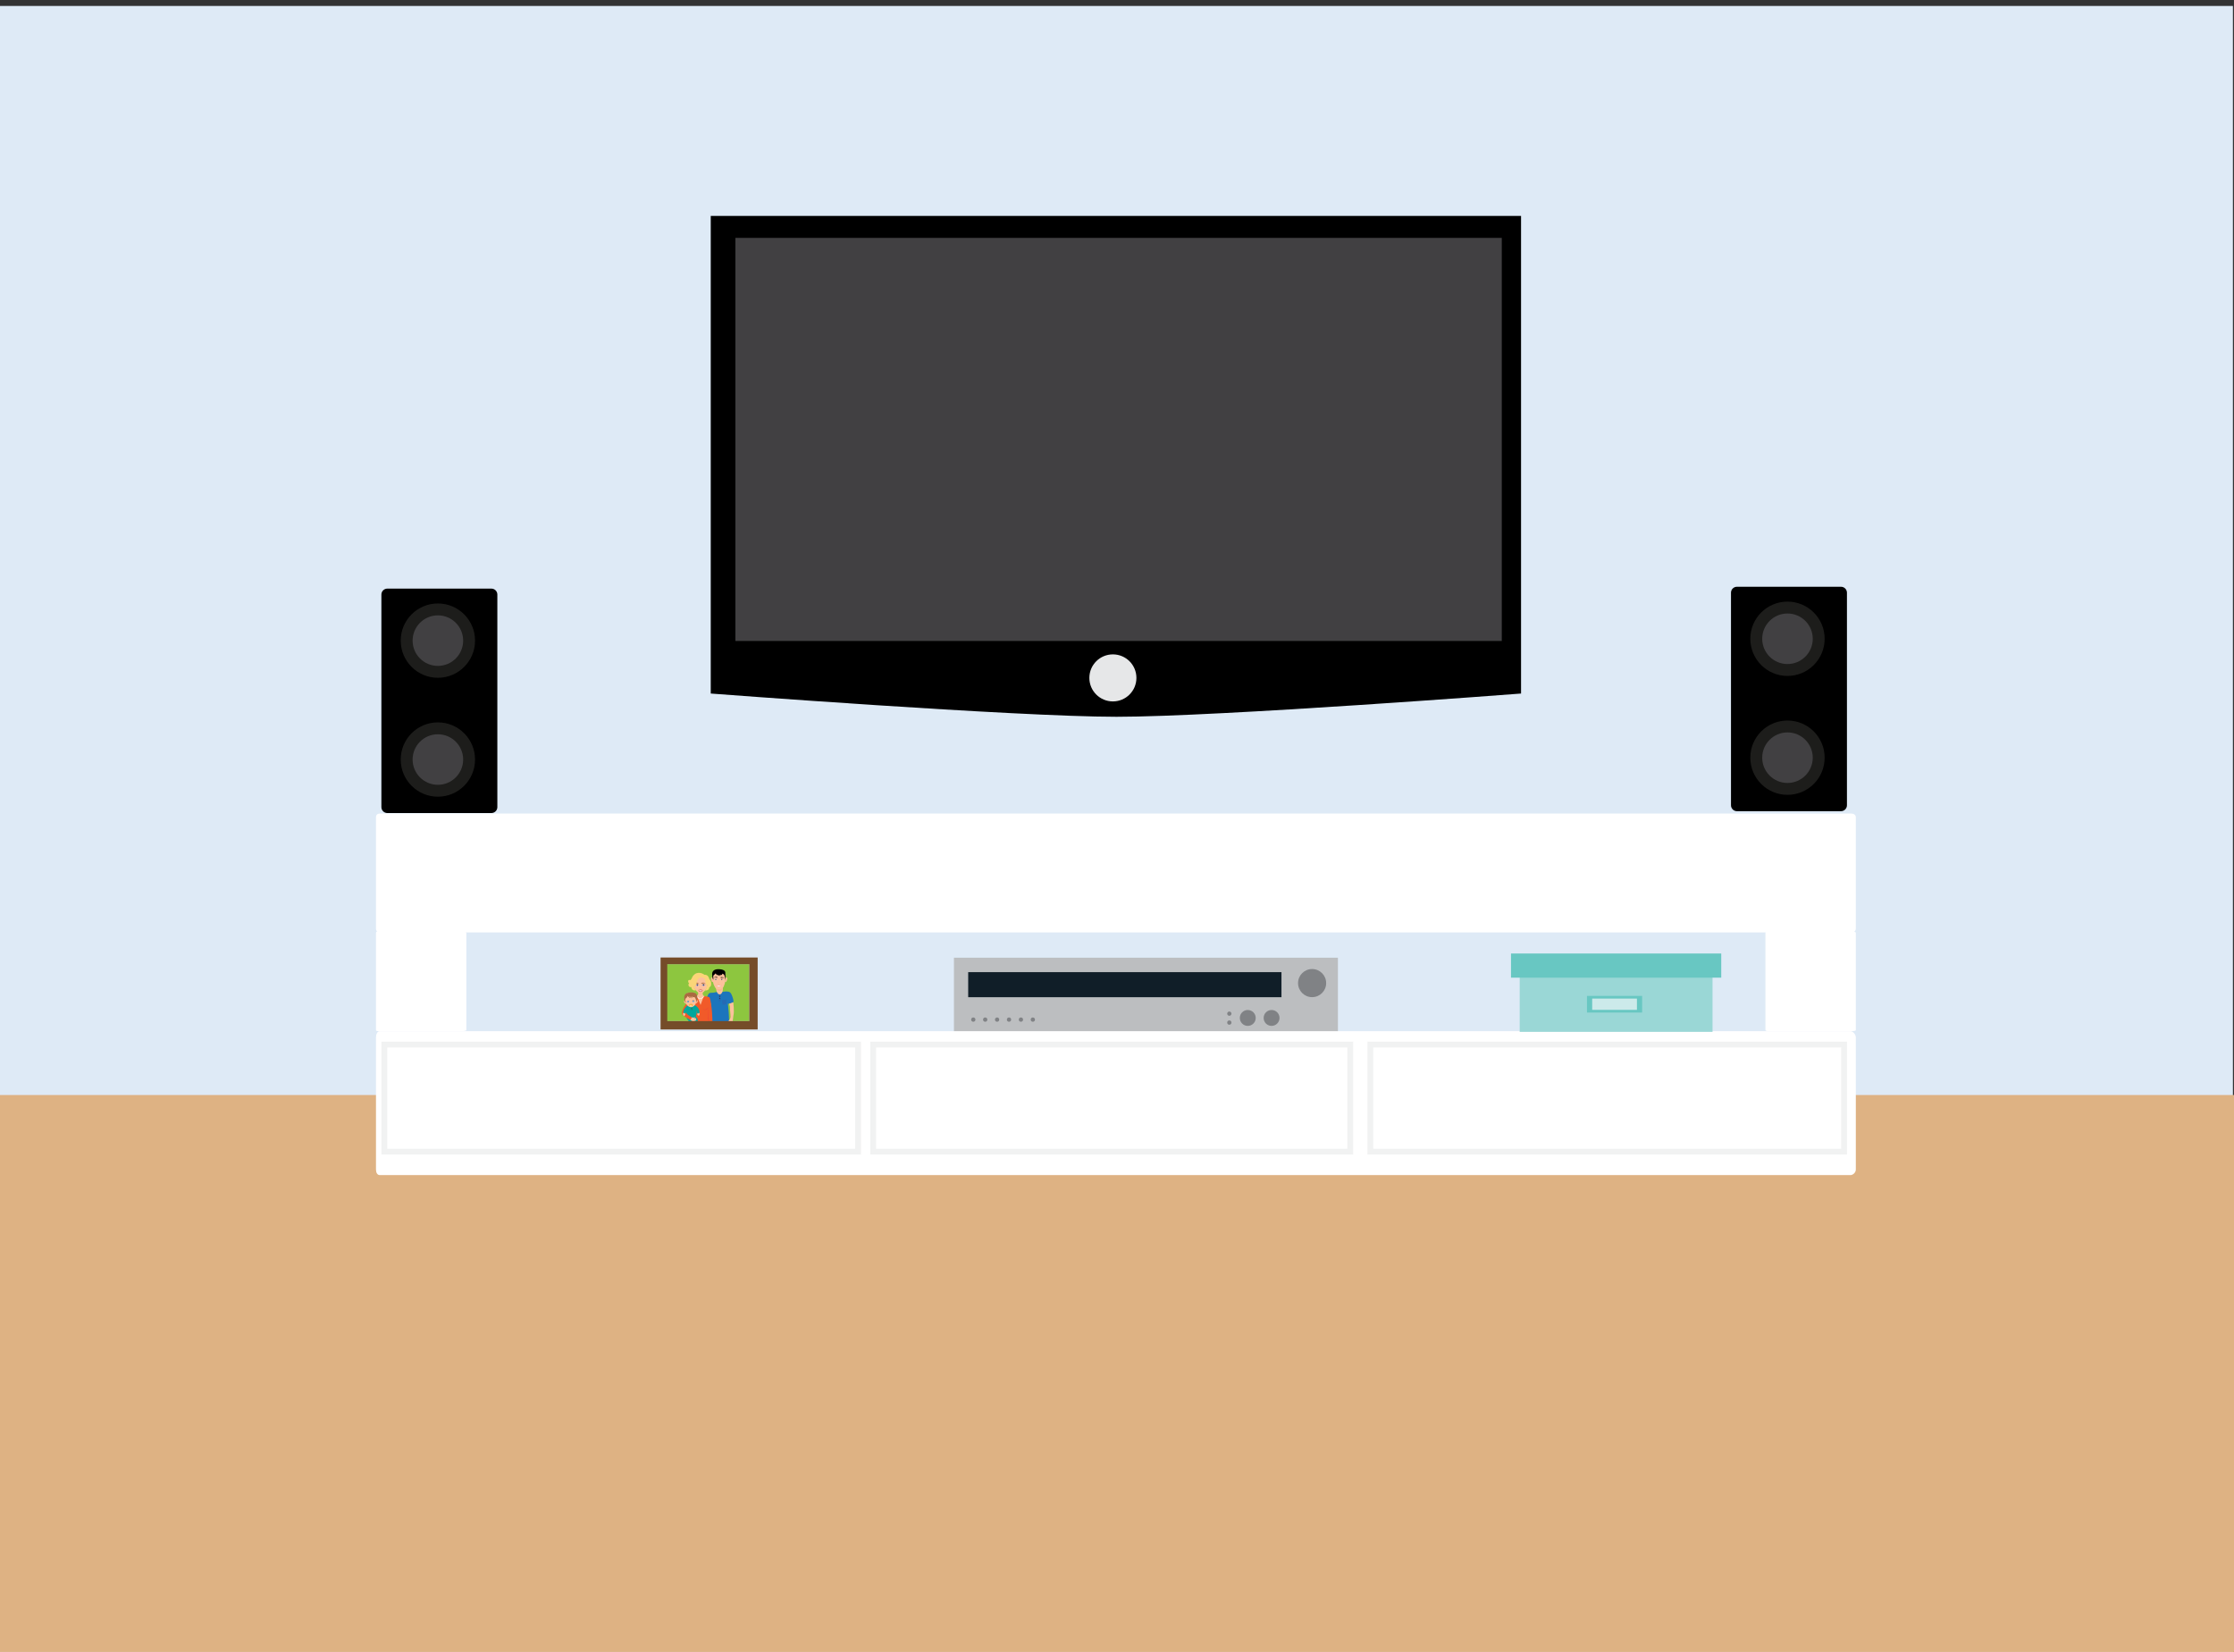 <?xml version="1.0" encoding="utf-8"?>
<!-- Generator: Adobe Illustrator 16.0.0, SVG Export Plug-In . SVG Version: 6.00 Build 0)  -->
<!DOCTYPE svg PUBLIC "-//W3C//DTD SVG 1.1//EN" "http://www.w3.org/Graphics/SVG/1.1/DTD/svg11.dtd">
<svg version="1.1" id="Layer_1" xmlns="http://www.w3.org/2000/svg" xmlns:xlink="http://www.w3.org/1999/xlink" x="0px" y="0px"
	 width="768px" height="568px" viewBox="0 0 768 568" enable-background="new 0 0 768 568" xml:space="preserve">
<rect x="0" y="0" width="768" height="568" fill="#333333" stroke="none"/>
<g id="Layer_1_1_">
	<rect x="-3.635" y="2.052" fill="#DEEAF6" width="771.258" height="565.949"/>
	<g display="none">
		<g display="inline">
			<rect x="341.015" y="367.588" fill="#BCBEC0" width="101.065" height="19.637"/>
			<rect x="344.767" y="371.391" fill="#101E28" width="82.459" height="6.603"/>
			<circle fill="#808285" cx="435.291" cy="374.275" r="3.702"/>
			<circle fill="#808285" cx="424.623" cy="383.448" r="2.091"/>
			<circle fill="#808285" cx="418.355" cy="383.449" r="2.092"/>
			<circle fill="#808285" cx="413.502" cy="382.323" r="0.562"/>
			<circle fill="#808285" cx="413.502" cy="384.671" r="0.562"/>
			<circle fill="#808285" cx="346.108" cy="383.888" r="0.563"/>
			<circle fill="#808285" cx="349.243" cy="383.888" r="0.563"/>
			<circle fill="#808285" cx="352.379" cy="383.888" r="0.563"/>
			<circle fill="#808285" cx="355.513" cy="383.888" r="0.563"/>
			<circle fill="#808285" cx="358.646" cy="383.888" r="0.563"/>
			<circle fill="#808285" cx="361.781" cy="383.888" r="0.563"/>
		</g>
		<g display="inline">
			<path d="M576.064,328.732c0,0.866-0.699,1.566-1.564,1.566h-27.391c-0.865,0-1.566-0.7-1.566-1.566v-55.955
				c0-0.865,0.701-1.565,1.566-1.565H574.5c0.865,0,1.564,0.701,1.564,1.565V328.732L576.064,328.732z"/>
			<circle fill="#1D1D1B" cx="560.414" cy="284.908" r="9.783"/>
			<circle fill="#414042" cx="560.412" cy="284.908" r="6.652"/>
			<circle fill="#1D1D1B" cx="560.414" cy="316.213" r="9.783"/>
			<circle fill="#414042" cx="560.412" cy="316.213" r="6.652"/>
		</g>
		<g display="inline">
			<path d="M220.834,328.733c0,0.865-0.701,1.565-1.565,1.565h-27.39c-0.866,0-1.567-0.7-1.567-1.565v-55.956
				c0-0.865,0.702-1.565,1.567-1.565h27.39c0.864,0,1.565,0.701,1.565,1.565V328.733z"/>
			<circle fill="#1D1D1B" cx="205.182" cy="284.909" r="9.782"/>
			<circle fill="#414042" cx="205.182" cy="284.909" r="6.652"/>
			<circle fill="#1D1D1B" cx="205.182" cy="316.213" r="9.783"/>
			<circle fill="#414042" cx="205.182" cy="316.213" r="6.652"/>
		</g>
		<path display="inline" fill="#FFFFFF" d="M578.402,423.367c0,0.776-0.754,1.451-1.402,1.451H189.88
			c-0.647,0-1.037-0.67-1.037-1.451v-34.793c0-0.777,0.39-2.074,1.037-2.074H577c0.65,0,1.402,1.297,1.402,2.074V423.367
			L578.402,423.367z"/>
		<path display="inline" fill="#FFFFFF" d="M578.402,386.61c0,0.307-0.754-0.109-1.402-0.109h-21.158
			c-0.648,0-1.707,0.416-1.707,0.109v-25.533c0-0.305,1.059-0.121,1.707-0.121H577c0.648,0,1.402-0.187,1.402,0.121V386.61z"/>
		<path display="inline" fill="#FFFFFF" d="M213.111,386.61c0,0.307-1.421-0.109-2.072-0.109H189.88
			c-0.647,0-1.037,0.416-1.037,0.109v-25.533c0-0.305,0.39-0.121,1.037-0.121h21.159c0.65,0,2.072-0.187,2.072,0.121V386.61z"/>
		
			<rect x="192.037" y="389.694" display="inline" fill="#FFFFFF" stroke="#F1F2F2" stroke-miterlimit="10" width="123.892" height="29.377"/>
		
			<rect x="319.76" y="389.694" display="inline" fill="#FFFFFF" stroke="#F1F2F2" stroke-miterlimit="10" width="126.447" height="29.377"/>
		
			<rect x="450.039" y="389.694" display="inline" fill="#FFFFFF" stroke="#F1F2F2" stroke-miterlimit="10" width="125.17" height="29.377"/>
		<g display="inline">
			<rect x="265.477" y="369.897" fill="#8DC63F" width="21.713" height="15.325"/>
			<path fill="#AA6A41" d="M270.594,377.762"/>
			<g>
				<path fill="#FCC19C" d="M278.234,375.082l0.48,2.021c0,0,0.365,0.781,1.343,0.031l0.165-1.59l0.193-0.981L278.234,375.082z"/>
				<path opacity="0.4" fill="#F8A27F" enable-background="new    " d="M278.36,375.604c0,0,0.99,1.962,1.903-0.299L278.36,375.604z
					"/>
				<path fill="#FCC19C" d="M277.644,373.903c0,0-0.205,0.405-0.479-0.297c-0.271-0.703,0.045-1.113,0.504-0.605L277.644,373.903z"
					/>
				<path opacity="0.4" fill="#F8A481" enable-background="new    " d="M277.267,373.543c-0.05-0.186-0.027-0.449,0.046-0.475
					c0.066-0.023,0.187,0.178,0.248,0.336c0.012,0.026-0.021,0.106-0.013,0.135c0.011,0.053,0.058,0.053,0.061,0.098
					c0.006,0.123-0.093,0.076-0.149,0.092C277.385,373.754,277.39,374.01,277.267,373.543z"/>
				<path fill="#FCC19C" d="M280.872,371.967c-0.062,0.771-0.011,1.781-0.15,2.332c-0.139,0.551-0.277,0.76-0.386,0.965
					c-0.08,0.15-0.358,0.367-0.599,0.502c-0.187,0.099-0.342,0.14-0.424,0.136c-0.454-0.023-0.96-0.009-1.25-0.64
					c-0.253-0.555-0.548-0.979-0.436-1.809c0.082-0.603-0.22-1.318-0.097-1.57c0.106-0.231,0.337-0.574,0.561-0.701
					c0.356-0.202,1.838-0.241,2.192-0.034C280.553,371.301,280.886,371.766,280.872,371.967z"/>
				<path fill="#C19B91" d="M279.581,373.36c0,0,0.357-0.576,0.715-0.043C280.296,373.317,280.077,373.569,279.581,373.36z"/>
				<path fill="#F8A27F" d="M278.002,373.317c0.081,0.157,0.465,0.34,0.715,0.043"/>
				<path fill="#F8A27F" d="M279.594,373.36c0.081,0.157,0.466,0.27,0.714-0.027"/>
				<polygon fill="#FFFFFF" points="278.47,374.83 279.104,374.854 279.76,374.858 279.115,375.213 				"/>
				<path fill="#FFFFFF" d="M279.581,373.36c0,0,0.271-0.355,0.715-0.043C280.296,373.317,280.077,373.569,279.581,373.36z"/>
				<g>
					<path fill="#3F3E40" d="M280.093,373.264c-0.022-0.104-0.15-0.116-0.226-0.1c-0.075,0.021-0.126,0.063-0.104,0.168
						c0.015,0.076,0.125,0.129,0.199,0.109C280.038,373.42,280.107,373.338,280.093,373.264z"/>
					<path fill="#1B181C" d="M279.997,373.276c-0.008-0.033-0.061-0.045-0.092-0.037c-0.033,0.01-0.05,0.043-0.042,0.078
						c0.007,0.032,0.049,0.055,0.082,0.043C279.977,373.354,280.005,373.309,279.997,373.276"/>
					<path fill="#FFFFFF" d="M279.944,373.295c0.008,0.021,0.038,0.021,0.06,0.01c0.018-0.008,0.023-0.03,0.017-0.049
						c-0.009-0.021-0.034-0.027-0.052-0.018C279.946,373.248,279.936,373.276,279.944,373.295z"/>
				</g>
				<path fill="#F8A27F" d="M280.296,373.317c-0.357-0.533-0.715,0.043-0.715,0.043S279.852,373.004,280.296,373.317z"/>
				<path fill="#C19B91" d="M278.716,373.36c0,0-0.358-0.576-0.714-0.043C278.002,373.317,278.223,373.569,278.716,373.36z"/>
				<path fill="#FFFFFF" d="M278.716,373.36c0,0-0.298-0.438-0.714-0.043C278.002,373.317,278.223,373.569,278.716,373.36z"/>
				<g>
					<path fill="#3F3E40" d="M278.162,373.264c0.021-0.104,0.149-0.116,0.223-0.1c0.076,0.021,0.125,0.063,0.103,0.164
						c-0.016,0.076-0.124,0.131-0.198,0.106C278.216,373.418,278.145,373.338,278.162,373.264z"/>
					<path fill="#1B181C" d="M278.258,373.274c0.007-0.029,0.057-0.041,0.09-0.031c0.034,0.008,0.049,0.039,0.042,0.076
						c-0.007,0.03-0.047,0.053-0.082,0.043C278.276,373.352,278.249,373.309,278.258,373.274"/>
					<path fill="#FFFFFF" d="M278.308,373.295c-0.006,0.019-0.037,0.021-0.058,0.01c-0.018-0.01-0.024-0.03-0.018-0.049
						c0.011-0.021,0.035-0.027,0.055-0.02C278.305,373.248,278.317,373.274,278.308,373.295z"/>
				</g>
				<path fill="#F8A27F" d="M278.002,373.317c0.355-0.533,0.715,0.043,0.715,0.043S278.417,372.949,278.002,373.317z"/>
				<path d="M280.236,372.756c-0.054-0.043-0.508-0.041-0.57-0.041c-0.036,0-0.032,0.062-0.034,0.101
					c-0.002,0.036,0.014,0.086,0.08,0.09c0.016,0.002,0.311-0.051,0.434-0.063c0.078-0.012,0.362,0.15,0.385,0.14
					C280.569,372.963,280.244,372.764,280.236,372.756z"/>
				<path d="M278.13,372.68c0.057-0.039,0.509,0,0.57,0.004c0.036,0.002,0.027,0.063,0.027,0.103c0,0.041-0.022,0.088-0.086,0.084
					c-0.018,0-0.307-0.076-0.428-0.101c-0.079-0.014-0.374,0.125-0.396,0.113C277.777,372.86,278.12,372.686,278.13,372.68z"/>
				<path fill="none" d="M279.061,375.09l0.233-0.016l0.522-0.244c0,0-0.403,0.035-0.531,0.039c-0.05,0.002-0.194,0.027-0.194,0.027
					s-0.17-0.035-0.227-0.033c-0.115,0.01-0.448-0.062-0.448-0.062l0.439,0.256L279.061,375.09z"/>
				<path fill="#F9B6B4" d="M279.293,375.076l-0.234,0.014l-0.204-0.029l-0.44-0.254c0,0,0.339,0.42,0.44,0.435
					c0.133,0.018,0.406,0.028,0.536,0.004c0.111-0.025,0.424-0.408,0.424-0.408L279.293,375.076z"/>
				<path fill="#F8A27F" d="M278.864,374.864c0.056-0.002,0.227,0.033,0.227,0.033s0.144-0.025,0.194-0.027
					c0.128-0.004,0.531-0.039,0.531-0.039s-0.419-0.109-0.548-0.113c-0.056,0-0.179,0.062-0.179,0.062s-0.148-0.068-0.199-0.063
					c-0.133,0.01-0.474,0.086-0.474,0.086S278.751,374.871,278.864,374.864z"/>
				<path fill="#FCC19C" d="M280.755,373.903c0,0,0.207,0.405,0.48-0.297c0.273-0.701-0.068-1.082-0.414-0.623L280.755,373.903z"/>
				<path opacity="0.4" fill="#F8A481" enable-background="new    " d="M281.135,373.446c0.05-0.187,0.027-0.451-0.048-0.476
					c-0.064-0.021-0.186,0.177-0.247,0.336c-0.01,0.025,0.021,0.107,0.013,0.134c-0.013,0.051-0.06,0.051-0.063,0.098
					c-0.004,0.123,0.096,0.078,0.149,0.092C281.017,373.655,281.01,373.91,281.135,373.446z"/>
				<path d="M278.26,371.737c0.025-0.047,0.331,0.461,0.563,0.539c-0.065-0.082-0.097-0.181-0.082-0.285
					c0.185,0.207,0.411,0.311,0.65,0.444c-0.025-0.106-0.123-0.213-0.1-0.329c0.102,0.073,0.228,0.108,0.347,0.155
					c0.001-0.084-0.018-0.188,0.069-0.237c0.043,0.079,0.181,0.106,0.266,0.145c0.015-0.119,0.021-0.271,0.081-0.383
					c0.242,0.119,0.453,0.178,0.539,0.438c0.073,0.22,0.11,0.437,0.112,0.664v0.394l0.028,0.069c0,0,0.241-0.788,0.106-1.811
					c0,0,0.134-0.838-1.645-0.924c-1.376-0.063-1.821,0.586-1.821,1.271c0,0-0.012,1.041,0.28,1.484l0.042-0.062
					c0,0-0.035-1.092-0.015-1.012C277.682,372.299,278.195,371.867,278.26,371.737z"/>
				<path fill="#1C75BC" d="M278.596,376.602c0,0,0.695,1.546,1.519-0.034c0,0,0.856-0.146,1.28-0.072
					c0.422,0.07,0.775,0.006,1.206,1.067c0.431,1.063,0.41,1.66,0.41,1.66s-0.732,0.593-1.481,0.494c0,0,0.169,2.017,0.217,2.406
					c0.045,0.391,0.038,1.223,0.077,1.719c0.033,0.437,0.094,0.789,0.111,0.933c0,0-2.128,1.788-5.224,0.102
					c-0.078-0.119,0.345-5.322,0.345-5.322s-0.741,0.244-1.441-0.459c0,0,0.429-1.336,0.768-1.905c0,0,0.19-0.394,0.798-0.359
					C277.786,376.856,278.596,376.602,278.596,376.602z"/>
				<path fill="#FCC19C" d="M275.77,379.24c0.53,0.264,1.116,0.313,1.116,0.313s-0.088,0.308-0.17,0.584
					c-0.052,0.166-0.144,0.355-0.115,0.693c0.04,0.5-0.195,1.926-0.175,2.412c0.006,0.082,0.018,0.164,0.033,0.24
					c0.082,0.247,0.146,0.393,0.188,0.473c0.026,0.045,0.047,0.08,0.064,0.102c0.147,0.099,0.269,0.361,0.297,0.41
					c0.028,0.051,0.069,0.512,0.093,0.717c0.01,0.113,0.008,0.47,0.008,0.47c-0.277,0.166-0.33-0.224-0.317-0.318
					c0.016-0.098-0.081-0.313-0.081-0.313c-0.179-0.017-0.218,0.27-0.218,0.27s0.1,0.313,0.193,0.371
					c0.021,0.018,0.112,0.072,0.139,0.076c0.654,0.092,0.342,0.262,0.342,0.262c-0.623,0.115-0.801-0.221-0.801-0.221
					s-0.276-0.291-0.382-0.406s-0.137-0.291-0.11-0.494c0.008-0.068-0.002-0.244-0.016-0.451c-0.012-0.053-0.068-0.293-0.064-0.396
					c0.007-0.109-0.107-1.037-0.107-1.037C275.393,381.742,275.77,379.24,275.77,379.24z"/>
				<path fill="#FCC19C" d="M282.915,379.313c-0.535,0.269-1.063,0.378-1.063,0.378s0.045,0.159,0.125,0.428
					c0.048,0.164,0.136,0.348,0.104,0.68c-0.048,0.49,0.167,1.887,0.139,2.365c-0.007,0.082-0.021,0.158-0.037,0.231
					c-0.086,0.244-0.152,0.39-0.194,0.47c-0.027,0.043-0.048,0.078-0.065,0.1c-0.148,0.098-0.274,0.359-0.304,0.408
					c-0.03,0.047-0.078,0.504-0.105,0.701c-0.013,0.108-0.014,0.459-0.014,0.459c0.273,0.158,0.333-0.224,0.32-0.314
					c-0.012-0.096,0.083-0.309,0.083-0.309c0.179-0.019,0.216,0.258,0.216,0.258s-0.106,0.311-0.199,0.371
					c-0.021,0.016-0.115,0.072-0.139,0.076c-0.657,0.096-0.346,0.262-0.346,0.262c0.621,0.104,0.806-0.229,0.806-0.229
					s0.278-0.288,0.387-0.401c0.107-0.121,0.141-0.289,0.119-0.488c-0.006-0.065,0.004-0.24,0.023-0.442
					c0.011-0.054,0.072-0.291,0.066-0.394c-0.004-0.104,0.125-1.016,0.125-1.016C283.275,381.676,282.915,379.313,282.915,379.313z"
					/>
				<path fill="#256AB4" d="M280.016,378.699c0,0-0.021,0.858,0.076,1.231c0,0,0.699,0.08,1.048-0.141c0,0-0.121-0.992-0.023-1.199
					C281.117,378.588,280.69,378.778,280.016,378.699z"/>
				<path fill="#256AB4" d="M279.581,377.213c0,0-0.195,0.064-0.256,0.064c-0.052,0-0.246-0.08-0.246-0.08s0.066,0.826,0.055,1.838
					c0,0,0.211,0.188,0.511,0L279.581,377.213z"/>
				<g>
					<circle fill="#282929" cx="279.363" cy="377.777" r="0.128"/>
				</g>
				<g>
					<circle fill="#282929" cx="279.363" cy="378.347" r="0.128"/>
				</g>
				<g opacity="0.4">
					<path id="XMLID_2_" fill="#F8A27F" d="M278.726,374.379c0,0,0.121,0.09,0.184,0.094c0.027,0,0.063,0.002,0.089,0.006l0,0l0,0
						c0.031-0.004,0.065-0.006,0.091-0.006c0.063-0.004,0.179-0.094,0.179-0.094c-0.105-0.012-0.191-0.018-0.272-0.012l0,0
						C278.917,374.362,278.831,374.367,278.726,374.379z"/>
					<path id="XMLID_1_" fill="#F8A27F" d="M278.836,374.137c-0.018,0.037-0.089,0.174-0.089,0.174l0.117-0.028l0.042-0.152
						l0.065-0.672C278.946,373.574,278.852,374.106,278.836,374.137z"/>
				</g>
			</g>
			<g>
				<path fill="#FCC19C" d="M277.255,384.43c0,0,0.065,0.701,0.159,0.933c0.095,0.227-0.334,0.938-0.701,1.02
					c-0.203,0.045-0.082-1.086-0.082-1.086l0.102-1.039L277.255,384.43z"/>
				<path fill="#F15A29" d="M273.102,377.592c0,0-1.981,0.347-1.963,0.795c0.066,1.642,1.125,1.658,1.203,2.563
					c0.234,2.731-0.507,3.785-0.507,3.785s0.585,0.227,2.468,0.227c1.881,0,2.204-0.186,2.269-0.266l0.854,0.727
					c0,0,0.154-2.524-0.353-5.783c-0.196-1.256-0.313-1.58-0.507-1.68c-0.192-0.1-1.396-0.268-1.396-0.268L273.102,377.592z"/>
				<path fill="#FCC19C" d="M273.66,376.283c0,0,0.259,1.02-0.301,1.34l0.971,2.404l0.851-2.388c0,0-0.419-0.075-0.325-1.45
					L273.66,376.283z"/>
				<path opacity="0.4" fill="#F8A27F" enable-background="new    " d="M273.705,377.031c0.019,0.004,0.037,0.018,0.055,0.028
					c0.359,0.279,0.746,0.121,1.105-0.079c-0.025-0.197-0.032-0.457-0.011-0.793l-1.195,0.096
					C273.66,376.283,273.754,376.662,273.705,377.031z"/>
				<path fill="#FCC19C" d="M276.07,373.803c-0.023-0.18-0.063-0.385-0.157-0.731c0,0-1.193-0.525-1.617-0.525
					c-0.423,0.004-1.609,0.525-1.609,0.525c-0.092,0.348-0.134,0.555-0.157,0.731c-0.042,0.33-0.081,1.359,0.17,1.84
					c0.207,0.398,1.12,1.455,1.596,1.412c0,0,0.002,0.006,0.004,0.002c0.001,0.004,0.002,0.007,0.006,0.007
					c0.473,0.036,1.429-1,1.594-1.423C276.104,375.121,276.115,374.129,276.07,373.803z"/>
				<path fill="#F8A27F" d="M274.639,374.912c0.094,0.18,0.667,0.342,0.869-0.078"/>
				<g>
					<path fill="#FFFFFF" d="M274.633,374.891c0,0,0.222-0.637,0.879-0.057c0,0-0.175,0.211-0.463,0.197
						C274.932,375.028,274.766,375,274.633,374.891z"/>
					<circle fill="#36469D" cx="275.086" cy="374.845" r="0.187"/>
					<circle fill="#251619" cx="275.086" cy="374.843" r="0.077"/>
					<circle fill="#FFFFFF" cx="275.003" cy="374.805" r="0.051"/>
					<g>
						<path fill="#251619" d="M274.633,374.891c-0.011,0.009,0.103-0.299,0.431-0.334c0.143-0.006,0.29,0.08,0.363,0.142
							c0.079,0.071,0.104,0.139,0.104,0.139s-0.059-0.037-0.142-0.084c-0.087-0.053-0.195-0.08-0.321-0.08
							C274.827,374.664,274.633,374.903,274.633,374.891z"/>
					</g>
				</g>
				<path fill="#F8A27F" d="M273.914,374.912c-0.091,0.18-0.667,0.342-0.869-0.078"/>
				<g>
					<path fill="#FFFFFF" d="M273.923,374.891c0,0-0.225-0.637-0.878-0.057c0,0,0.173,0.211,0.463,0.197
						C273.624,375.028,273.79,375,273.923,374.891z"/>
					<circle fill="#36469D" cx="273.471" cy="374.845" r="0.187"/>
					<circle fill="#251619" cx="273.471" cy="374.843" r="0.077"/>
					<circle fill="#FFFFFF" cx="273.552" cy="374.804" r="0.05"/>
					<g>
						<path fill="#251619" d="M273.923,374.891c0,0.013-0.19-0.229-0.433-0.215c-0.125-0.006-0.236,0.025-0.322,0.078
							c-0.083,0.045-0.142,0.084-0.142,0.084s0.024-0.07,0.104-0.139c0.074-0.064,0.221-0.146,0.364-0.14
							C273.823,374.588,273.937,374.901,273.923,374.891z"/>
					</g>
				</g>
				<g>
					<path fill="#AA6A41" d="M275.625,374.551c0,0-0.002-0.002-0.007-0.01c-0.002-0.008-0.01-0.018-0.018-0.029
						c-0.02-0.026-0.048-0.061-0.089-0.088c-0.021-0.018-0.043-0.031-0.069-0.045c-0.027-0.012-0.056-0.027-0.083-0.033
						c-0.029-0.01-0.063-0.02-0.093-0.021c-0.033-0.004-0.632,0.098-0.632,0.098l-0.007,0.002c-0.049,0.017-0.099-0.012-0.114-0.057
						c-0.014-0.045,0.007-0.092,0.046-0.109c0,0,0.005-0.004,0.016-0.012c0.007-0.002,0.021-0.01,0.034-0.014
						c0.034-0.017,0.081-0.029,0.139-0.046c0.027-0.008,0.061-0.016,0.092-0.018c0.032-0.008,0.07-0.016,0.107-0.018
						c0.039-0.004,0.075-0.007,0.112-0.007h0.026l0.019,0.007l0.015,0.004l0.061,0.008c0.038,0.008,0.079,0.014,0.119,0.027
						c0.037,0.014,0.075,0.026,0.108,0.045c0.03,0.021,0.063,0.039,0.089,0.063c0.027,0.023,0.05,0.045,0.069,0.068
						c0.039,0.047,0.06,0.09,0.073,0.125c0.006,0.014,0.01,0.026,0.012,0.035c0.002,0.01,0.002,0.014,0.002,0.014
						c0.004,0.01-0.002,0.018-0.009,0.018C275.637,374.561,275.628,374.555,275.625,374.551z"/>
					<path fill="#AA6A41" d="M272.645,374.551c0,0,0.001-0.002,0.007-0.01c0.003-0.008,0.01-0.018,0.02-0.029
						c0.018-0.026,0.047-0.061,0.09-0.088c0.019-0.018,0.042-0.031,0.067-0.045c0.026-0.012,0.053-0.027,0.084-0.033
						c0.03-0.01,0.061-0.02,0.092-0.021c0.032-0.004,0.634,0.098,0.634,0.098l0.007,0.002c0.047,0.017,0.097-0.012,0.115-0.057
						c0.013-0.045-0.007-0.092-0.049-0.109c0,0-0.005-0.004-0.014-0.012c-0.007-0.002-0.023-0.01-0.037-0.014
						c-0.032-0.017-0.079-0.029-0.137-0.046c-0.028-0.008-0.06-0.016-0.092-0.018c-0.032-0.008-0.07-0.016-0.11-0.018
						c-0.037-0.004-0.074-0.007-0.109-0.007h-0.027l-0.017,0.007l-0.017,0.004l-0.059,0.008c-0.041,0.008-0.081,0.014-0.119,0.027
						s-0.076,0.026-0.108,0.045c-0.034,0.021-0.064,0.039-0.091,0.063c-0.027,0.024-0.05,0.045-0.068,0.068
						c-0.038,0.047-0.06,0.09-0.074,0.125c-0.005,0.014-0.01,0.026-0.013,0.035c-0.002,0.01-0.002,0.014-0.002,0.014
						c-0.001,0.01,0.002,0.018,0.011,0.018C272.637,374.561,272.643,374.555,272.645,374.551z"/>
				</g>
				<g>
					<g>
						<path fill="#F8A27F" d="M274.034,375.428c-0.037,0.043-0.055,0.097-0.046,0.148c-0.001,0.055,0.047,0.082,0.09,0.08h-0.002
							c0.009-0.004,0.028-0.021,0.059,0.01l0.001,0.002c0.04,0.035,0.099,0.053,0.16,0.064c-0.061-0.002-0.125-0.004-0.184-0.05l0,0
							c0.004-0.004-0.005-0.008-0.026,0.011h-0.003c-0.073,0.018-0.134-0.058-0.119-0.117
							C273.965,375.51,273.992,375.465,274.034,375.428z"/>
					</g>
					<g>
						<path fill="#F8A27F" d="M274.555,375.428c0.042,0.037,0.07,0.082,0.07,0.15c0.015,0.061-0.049,0.133-0.12,0.115h-0.004
							c-0.034-0.019-0.01-0.019-0.034,0l-0.054,0.024c-0.039,0.013-0.081,0.013-0.119,0.019c0.039-0.013,0.075-0.019,0.107-0.029
							l0.048-0.031c0.008-0.018,0.061-0.028,0.062-0.014h-0.003c0.045,0,0.093-0.025,0.092-0.08
							C274.611,375.526,274.592,375.471,274.555,375.428z"/>
					</g>
				</g>
				<g>
					<g>
						<path fill="#BE1E2D" d="M274.489,375.977c-0.12,0-0.18,0.072-0.18,0.072s-0.061-0.072-0.18-0.072
							c-0.122,0-0.187,0.193-0.383,0.164c0,0,0.2,0.447,0.562,0.447c0.358,0,0.601-0.447,0.601-0.447
							C274.74,376.149,274.607,375.977,274.489,375.977z"/>
						<path fill="#FFFFFF" d="M273.83,376.19c0,0,0.182,0.266,0.492,0.266c0.312,0,0.489-0.26,0.489-0.26s-0.248-0.066-0.514-0.066
							C274.029,376.129,273.83,376.19,273.83,376.19z"/>
					</g>
				</g>
				<g>
					<path fill="#EF4136" d="M271.815,384.66c0,0,0.119-0.256,0.232-0.668c0.099-0.416,0.211-0.984,0.204-1.563
						c0.015-0.289,0.002-0.575-0.035-0.844c-0.024-0.27-0.046-0.52-0.105-0.729c-0.091-0.427-0.154-0.712-0.154-0.712
						s0.073,0.283,0.181,0.703c0.065,0.207,0.098,0.459,0.133,0.729c0.048,0.27,0.072,0.561,0.068,0.852
						c0.028,0.584-0.062,1.164-0.147,1.597c-0.098,0.428-0.214,0.705-0.214,0.705L271.815,384.66z"/>
				</g>
				<g>
					<path fill="#EF4136" d="M276.536,384.764c0,0-0.097-0.264-0.157-0.688c-0.026-0.213-0.106-0.455-0.099-0.724
						c-0.009-0.264-0.018-0.549-0.027-0.829c-0.052-0.564,0.11-1.123,0.137-1.541c0.053-0.418,0.089-0.697,0.089-0.697
						s-0.025,0.281-0.062,0.701c-0.01,0.422-0.15,0.977-0.076,1.535c0.021,0.278,0.041,0.561,0.059,0.821
						c0.002,0.263,0.092,0.494,0.123,0.699c0.073,0.404,0.181,0.67,0.181,0.67L276.536,384.764z"/>
				</g>
				<g>
					<path fill="#EF4136" d="M273.93,381.098c0,0-0.105,0.058-0.267,0.134c-0.081,0.038-0.178,0.073-0.298,0.077
						c-0.117,0.021-0.242,0.029-0.366-0.014c-0.251-0.066-0.424-0.273-0.51-0.428c-0.089-0.162-0.093-0.289-0.098-0.285
						c0,0,0.046,0.113,0.153,0.248c0.096,0.141,0.269,0.313,0.49,0.348c0.104,0.047,0.213,0.049,0.318,0.037
						c0.106,0.01,0.206-0.016,0.29-0.047C273.811,381.119,273.93,381.098,273.93,381.098z"/>
				</g>
				<g>
					<path fill="#EF4136" d="M276.357,380.578c0,0-0.009,0.125-0.099,0.285c-0.086,0.155-0.261,0.362-0.511,0.428
						c-0.124,0.045-0.246,0.033-0.363,0.016c-0.117-0.002-0.217-0.034-0.299-0.078c-0.166-0.077-0.268-0.133-0.268-0.133
						s0.12,0.025,0.287,0.072c0.082,0.031,0.181,0.057,0.289,0.047c0.107,0.012,0.218,0.01,0.322-0.037
						c0.221-0.035,0.395-0.207,0.489-0.346C276.31,380.694,276.357,380.578,276.357,380.578z"/>
				</g>
				<path fill="#FBD578" d="M276.599,373.129c0,0-0.24-1.166-1.238-1.029c0,0-0.9-0.803-2.125-0.424c0,0-0.731,0.229-1.138,1.113
					c0,0-0.199,0.479-0.405,0.666c-0.122,0.106-0.476-0.195-0.603,0.172c-0.053,0.158-0.048,0.336,0.032,0.484
					c0.044,0.078,0.106,0.151,0.2,0.186c0,0-0.021,0.023-0.05,0.055c-0.304,0.38-0.065,0.953,0.417,0.99
					c0.06,0.008,0.122,0,0.182-0.018c0,0,0.076,1.121,1.199,0.84c0,0-0.518-0.846-0.446-0.918c0.149-0.146,0.516-0.16,0.625-0.973
					c0.025-0.183,0.068-0.359,0.133-0.531c0.171-0.445,0.553-1.09,1.303-0.967c0,0,0.551,0.065,0.793,0.463
					c0.073,0.119,0.106,0.262,0.102,0.397c-0.005,0.258,0.02,1.002,0.483,1.162l0,0c0,0-0.135,0.818-0.555,1.355
					c-0.069,0.084,1.061,0.194,1.115-0.765c0,0,0.146-0.069,0.331-0.27c0.164-0.185,0.221-0.787,0.091-1.23
					C276.941,373.531,276.664,373.33,276.599,373.129z"/>
				<g>
					<circle fill="#FFFFFF" cx="274.573" cy="378.297" r="0.105"/>
					<circle fill="#FFFFFF" cx="273.56" cy="378" r="0.105"/>
					<circle fill="#FFFFFF" cx="274.346" cy="378.347" r="0.106"/>
					<circle fill="#FFFFFF" cx="274.086" cy="378.347" r="0.104"/>
					<circle fill="#FFFFFF" cx="273.706" cy="378.131" r="0.105"/>
					<path fill="#FFFFFF" d="M273.869,378.174c0.058,0,0.104,0.047,0.104,0.104c0,0.061-0.046,0.104-0.104,0.104
						s-0.105-0.045-0.105-0.104C273.764,378.221,273.811,378.174,273.869,378.174z"/>
					<circle fill="#FFFFFF" cx="273.456" cy="377.811" r="0.105"/>
					<circle fill="#FFFFFF" cx="273.353" cy="377.656" r="0.105"/>
					<circle fill="#FFFFFF" cx="275.215" cy="377.747" r="0.106"/>
					<circle fill="#FFFFFF" cx="275.07" cy="377.917" r="0.104"/>
					<circle fill="#FFFFFF" cx="274.916" cy="378.055" r="0.105"/>
					<circle fill="#FFFFFF" cx="274.747" cy="378.181" r="0.106"/>
					<path fill="#FFFFFF" d="M274.312,379.086"/>
				</g>
				<path fill="none" stroke="#F8A27F" stroke-width="0.033" stroke-miterlimit="10" d="M273.73,375.981
					c-0.06-0.017-0.17,0.096-0.152,0.151"/>
				<path fill="none" stroke="#F8A27F" stroke-width="0.033" stroke-miterlimit="10" d="M274.97,376.03
					c0.056-0.017,0.168,0.096,0.152,0.153"/>
			</g>
			<path fill="#FBB791" d="M271.709,379.19c0,0-0.119,0.334,0,0.346c0.122,0.014,0.307-0.031,0.307-0.031
				S271.298,379.877,271.709,379.19z"/>
			<g>
				<g>
					<path fill="#00A79D" d="M273.418,385.619c-0.279,0.17-0.728-0.252-0.798-0.473c-0.02-0.063,0.008-0.158,0.061-0.248
						c0.004-0.013,0.01-0.021,0.014-0.027c0.074-0.121,0.111-0.318-0.077-0.605c-0.099-0.151-0.174-0.297-0.235-0.434
						c-0.332-0.77,0.118-0.896,0.118-0.896c1.667,0.354,1.024,1.892,0.71,2.191C273.182,385.151,273.595,385.512,273.418,385.619z"
						/>
					<path fill="#00A79D" d="M272.817,383.481c-0.082,0.11-0.174,0.211-0.272,0.293c-0.22,0.186-0.474,0.291-0.743,0.291
						c-0.833,0.002-1.513-1.005-1.513-2.248c-0.001-1.244,0.676-2.25,1.51-2.25c0.833,0,1.512,1.006,1.513,2.248
						C273.312,382.477,273.121,383.069,272.817,383.481z"/>
					<path fill="#00A79D" d="M270.538,382.573c0,0-0.168,0.776,0.623,1.655c0.232,0.253,0.227,0.453,0.172,0.585
						c-0.043,0.11-0.06,0.221-0.029,0.284c0.103,0.207,0.612,0.556,0.863,0.349c0.157-0.138-0.306-0.427-0.285-0.455
						c0.18-0.234,0.462-1.062-0.021-1.701C271.63,382.975,271.223,382.707,270.538,382.573z"/>
					<path fill="#FCC19C" d="M273.905,381.992l-0.438,0.274c0,0-0.025,0.312,0.084,0.425c0.107,0.11,0.092-0.127,0.092-0.127
						s0.01,0.391,0.212,0.293C274.058,382.76,274.2,382.24,273.905,381.992z"/>
					<path fill="#00A79D" d="M272.805,380.112c0,0,1.339,0.541,1.224,2.051c-0.006,0.086-0.561,0.102-0.561,0.102
						s-0.21-1.508-1.49-1.229L272.805,380.112z"/>
					<circle fill="#603913" cx="271.96" cy="380.881" r="0.111"/>
					<circle fill="#603913" cx="272.004" cy="381.229" r="0.111"/>
				</g>
				<path fill="#FCC19C" d="M271.861,383.26c0,0,0.572,0.17,0.788,0.063c0.219-0.107,0.314,0.008,0.228,0.104
					c-0.243,0.265-0.543,0.07-0.543,0.07s0.443,0.146,0.647,0.043c0.146-0.074,0.17-0.008,0.17-0.008s0.13,0.41-0.082,0.588
					c-0.209,0.174-0.95,0.344-1.414-0.174L271.861,383.26z"/>
				<path fill="#FBB791" d="M273.175,378.871c-0.16,0.178-0.246,0.561-0.169,0.67c0.079,0.113,0.27,0.061,0.428-0.117
					c0.159-0.182,0.202-0.445,0.125-0.557C273.481,378.758,273.332,378.69,273.175,378.871z"/>
				<path fill="#F15A29" d="M272.286,377.633c0,0-2.363,2.531-2.726,3.801c-0.396,1.388-0.099,1.177,2.067,2.576l0.421-0.729
					c0,0-1.617-0.752-1.651-1.57c-0.024-0.559,1.206-2.189,1.889-2.486"/>
				<path fill="#FBB791" d="M270.367,378.955c0.158,0.18,0.247,0.559,0.168,0.672c-0.077,0.115-0.268,0.063-0.427-0.117
					c-0.158-0.182-0.203-0.444-0.126-0.557C270.061,378.842,270.207,378.776,270.367,378.955z"/>
				<g>
					<path fill="#00A79D" d="M270.995,380.057c0,0-1.425,1.166-1.19,2.072c0.11,0.414,0.484,0.17,0.484,0.17
						s0.411-0.858,0.949-1.026L270.995,380.057z"/>
					<path fill="#FCC19C" d="M269.823,382.09l0.461,0.228c0,0,0.058,0.307-0.037,0.43c-0.096,0.125-0.105-0.115-0.105-0.115
						s0.032,0.392-0.18,0.314C269.75,382.873,269.556,382.367,269.823,382.09z"/>
				</g>
				<path fill="#FCC19C" d="M271.733,376.75c0.921,0,1.67,0.492,1.67,1.57c0,1.08-0.666,2.287-1.588,2.287s-1.64-1.134-1.741-2.209
					C269.973,377.303,270.813,376.75,271.733,376.75z"/>
				<g>
					<path fill="#FFFFFF" d="M271.359,379.209c0,0-0.165,0.125-0.357,0.119c-0.21-0.004-0.202-0.078-0.202-0.078
						s-0.05-0.277,0.156-0.326c0.021-0.008,0.043-0.01,0.07-0.01C271.193,378.914,271.34,379.049,271.359,379.209z"/>
					<path fill="#1C75BC" d="M271.227,379.276c0,0-0.001,0.006-0.004,0.008c-0.04,0.02-0.075,0.028-0.12,0.037
						c-0.151,0.024-0.247-0.017-0.247-0.017s-0.006-0.114,0.018-0.196l0.045-0.095c0.013-0.018,0.029-0.035,0.049-0.049l0,0
						c0.002,0,0.008-0.004,0.009-0.006c0.004,0,0.006,0,0.009,0l0.023-0.004h0.005h0.002h0.002h0.008
						c0.027,0,0.052,0.004,0.079,0.012c0.012,0.002,0.027,0.008,0.038,0.012C271.22,379.039,271.235,379.153,271.227,379.276z"/>
					<path fill="#754E35" d="M271.358,379.166c-0.003-0.014-0.006-0.029-0.013-0.047c0-0.012-0.005-0.021-0.008-0.029
						c-0.005-0.012-0.008-0.022-0.015-0.029c-0.011-0.021-0.026-0.045-0.044-0.067c-0.017-0.023-0.039-0.041-0.066-0.06
						c-0.052-0.032-0.12-0.057-0.186-0.059l-0.013,0.002h-0.003h-0.001l-0.002,0.002l-0.005,0.002h-0.006
						c-0.044-0.002-0.11,0.031-0.151,0.074c-0.042,0.037-0.052,0.072-0.052,0.072s-0.021,0.051-0.021,0.076
						c-0.002,0.024,0,0.045,0.002,0.063c0.001,0.019,0.005,0.035,0.01,0.049c0.002,0.015,0.008,0.021,0.011,0.027
						c0.002,0.008,0.002,0.012,0.002,0.012s0-0.018,0.003-0.043c0-0.012,0.001-0.026,0.004-0.045
						c0.002-0.01,0.002-0.016,0.005-0.027c0.002-0.01,0.004-0.02,0.008-0.028c0.002-0.013,0.005-0.021,0.01-0.029
						c0.005-0.01,0.01-0.021,0.015-0.027c0.006-0.012,0.014-0.022,0.021-0.028c0.008-0.006,0.016-0.017,0.026-0.021
						c0.01-0.005,0.018-0.016,0.029-0.018c0.01-0.008,0.021-0.013,0.032-0.015l0.016-0.004c0.004-0.002,0.009-0.002,0.013-0.002
						s0.006-0.002,0.009-0.002l0.023-0.004h0.005h0.002h0.003h0.008c0.027,0,0.052,0.006,0.079,0.012
						c0.013,0.002,0.027,0.011,0.038,0.013c0.01,0.008,0.022,0.012,0.033,0.016c0.022,0.014,0.043,0.025,0.062,0.043
						c0.008,0.006,0.017,0.014,0.025,0.023c0.008,0.006,0.015,0.016,0.021,0.022c0.005,0.008,0.009,0.01,0.013,0.017
						c0.003,0.004,0.003,0.008,0.008,0.012c0.005,0.01,0.011,0.018,0.016,0.022c0.009,0.021,0.018,0.027,0.024,0.043
						c0.011,0.023,0.019,0.037,0.019,0.037S271.359,379.19,271.358,379.166z"/>
				</g>
				<g>
					<path fill="#FFFFFF" d="M272.731,379.121c0,0-0.161,0.123-0.349,0.117c-0.205-0.004-0.198-0.076-0.198-0.076
						s-0.047-0.269,0.155-0.318c0.019-0.006,0.041-0.008,0.066-0.008C272.567,378.834,272.712,378.967,272.731,379.121z"/>
					<path fill="#1C75BC" d="M272.6,379.186c0,0,0,0.003-0.006,0.009c-0.036,0.018-0.072,0.026-0.115,0.032
						c-0.149,0.029-0.241-0.014-0.241-0.014s-0.006-0.113,0.021-0.199l0.042-0.088c0.013-0.018,0.029-0.029,0.048-0.043l0,0
						c0.005,0,0.006-0.004,0.009-0.004c0.002,0,0.006,0,0.01,0l0.022-0.006h0.005h0.001h0.011c0.025,0,0.051,0.006,0.075,0.014
						c0.015,0,0.027,0.004,0.038,0.01C272.594,378.955,272.608,379.067,272.6,379.186z"/>
					<path fill="#754E35" d="M272.717,379.033c-0.002-0.015-0.005-0.021-0.009-0.029c-0.004-0.012-0.009-0.021-0.016-0.029
						c-0.006-0.014-0.014-0.026-0.026-0.041c0,0-0.028-0.039-0.071-0.071c-0.049-0.035-0.114-0.066-0.157-0.063
						c-0.012-0.002,0,0-0.034-0.002h-0.014h-0.004l0,0h-0.003h-0.006l-0.022,0.002c-0.007,0.004-0.013,0-0.023,0.004l-0.024,0.008
						c-0.011,0.005-0.02,0.005-0.025,0.007l-0.026,0.016c-0.013,0.008-0.027,0.021-0.04,0.027c-0.005,0.006-0.01,0.014-0.017,0.021
						c-0.003,0.006-0.009,0.012-0.014,0.021c-0.007,0.014-0.018,0.024-0.021,0.039c-0.01,0.024-0.015,0.053-0.016,0.077
						c-0.001,0.023,0,0.043,0.003,0.063c0.002,0.02,0.005,0.035,0.009,0.045c0.004,0.016,0.006,0.027,0.009,0.029
						c0.004,0.008,0.006,0.012,0.006,0.012s0-0.014,0.001-0.041c0.002-0.012,0.002-0.025,0.005-0.045
						c0-0.01,0.002-0.018,0.004-0.025c0.002-0.01,0.006-0.02,0.009-0.026c0-0.011,0.005-0.021,0.01-0.029
						c0.002-0.012,0.009-0.021,0.013-0.027c0.005-0.012,0.013-0.021,0.021-0.024c0.008-0.006,0.016-0.021,0.024-0.025
						c0.009-0.004,0.019-0.014,0.028-0.018c0.012-0.004,0.023-0.011,0.033-0.011l0.016-0.006c0.002,0,0.009,0,0.013,0
						c0.002,0,0.006,0,0.01,0l0.022-0.004h0.005h0.001h0.011c0.026,0,0.051,0.004,0.076,0.01c0.014,0.003,0.027,0.007,0.038,0.011
						c0.012,0.006,0.022,0.012,0.034,0.016c0.021,0.017,0.041,0.027,0.057,0.041c0.01,0.006,0.018,0.014,0.026,0.025
						c0.009,0.006,0.016,0.016,0.021,0.022c0.004,0.004,0.006,0.01,0.009,0.015c0.004,0.002,0.008,0.006,0.011,0.01
						c0.005,0.01,0.01,0.018,0.015,0.026c0.01,0.015,0.018,0.025,0.023,0.039c0.013,0.023,0.02,0.033,0.02,0.033
						s0-0.014-0.004-0.039C272.727,379.067,272.722,379.051,272.717,379.033z"/>
				</g>
				<ellipse fill="#FBAB2F" cx="271.8" cy="380.04" rx="0.483" ry="0.298"/>
				<path fill="#FFFFFF" d="M271.627,379.996c0,0-0.199,0.356,0.106,0.359c0.307,0.004,0.24-0.351,0.231-0.359
					c-0.012-0.01-0.083,0-0.083,0s-0.013,0.287-0.147,0.268c-0.134-0.022-0.037-0.272-0.037-0.272L271.627,379.996z"/>
				<path fill="#AA6A41" d="M273.336,377.346c-0.009-0.02-0.018-0.032-0.027-0.051c-0.024-0.039-0.051-0.08-0.081-0.113
					c-0.619-0.789-2.599-0.455-2.954,0.052c-0.564,0.813-0.018,1.952-0.018,1.952c0.049,0.197,0.299,0.212,0.299,0.212
					c-0.373-0.382-0.212-0.996-0.212-0.996c0.301-0.232,0.506-0.507,0.641-0.765c0.077,0.242,0.322,0.631,1.133,0.59
					c0,0-0.715-0.071-0.744-0.479c0,0,0.621,0.465,1.008,0.385c0,0-0.445-0.129-0.54-0.358c0,0,0.317,0.17,0.666,0.202
					c0.051,0.007,0.268,0.027,0.326,0.046c0.024,0.022,0.526,1.008,0.268,1.157c0,0,0.117,0.197,0.168,0.002
					C273.27,379.182,273.665,378.002,273.336,377.346z"/>
			</g>
			<circle fill="#FFFFFF" cx="270.919" cy="379.057" r="0.051"/>
			<circle fill="#FFFFFF" cx="272.3" cy="378.992" r="0.051"/>
			<path opacity="0.4" fill="none" stroke="#F8A481" stroke-width="0.039" stroke-miterlimit="10" enable-background="new    " d="
				M279.787,374.717c0.092,0.008,0.159,0.09,0.152,0.187"/>
			<path opacity="0.4" fill="none" stroke="#F8A481" stroke-width="0.039" stroke-miterlimit="10" enable-background="new    " d="
				M278.444,374.668c-0.091,0.008-0.16,0.09-0.152,0.186"/>
			<path fill="#FBB791" d="M271.684,379.258c0,0-0.102,0.285,0,0.295c0.105,0.011,0.265-0.026,0.265-0.026
				S271.332,379.85,271.684,379.258z"/>
			<g>
				<path fill="#754C29" d="M262.923,366.065V386.5h25.545v-20.436L262.923,366.065L262.923,366.065z M287.191,372.494v9.447v3.28
					h-20.436v-15.325h20.436V372.494z"/>
			</g>
		</g>
		<g display="inline">
			<rect x="489.93" y="370.865" fill="#9AD7D6" width="50.756" height="16.246"/>
			<rect x="487.641" y="366.489" fill="#68C7C2" width="55.34" height="6.356"/>
			<rect x="507.639" y="377.643" fill="#68C7C2" width="14.521" height="4.384"/>
			<rect x="509.008" y="378.352" fill="#CCEAEA" width="11.783" height="2.968"/>
		</g>
		<path display="inline" fill="#FFFFFF" d="M578.402,360.262c0,0.404-0.527,0.693-1.176,0.693H189.546
			c-0.647,0-0.704-0.289-0.704-0.693v-29.734c0-0.405,0.056-0.225,0.704-0.225h387.681c0.647,0,1.176-0.183,1.176,0.225V360.262z"/>
	</g>
	<g display="none">
		<ellipse display="inline" fill="#58595B" cx="384.645" cy="329.901" rx="41.418" ry="6.377"/>
		<g display="inline">
			<g>
				<path fill="#6D6E71" d="M391.424,326.841c0,0-5.84,1.313-7.865,1.313c-1.875,0-7.734-1.313-7.734-1.313v-14.12h15.599V326.841z"
					/>
				<path d="M479.813,309.615c0,0-71.773,5.267-96.029,5.267c-23.84,0-96.35-5.267-96.35-5.267v-108.23h192.379V309.615
					L479.813,309.615z"/>
				<rect x="293.286" y="206.359" fill="#414042" width="181.953" height="91.344"/>
			</g>
			<path fill="#E6E7E8" d="M388.494,306.073c0,2.942-2.5,5.33-5.588,5.33c-3.086,0-5.584-2.388-5.584-5.33
				c0-2.947,2.498-5.332,5.584-5.332C385.994,300.74,388.494,303.126,388.494,306.073z"/>
		</g>
	</g>
	<g id="Layer_3">
		<rect x="-2.83" y="376.505" fill="#DEB283" width="770.83" height="191.799"/>
	</g>
</g>
<g id="Layer_2">
	<g>
		<g>
			<g>
				<path d="M522.904,238.462c0,0-103.934,7.989-139.05,7.989c-34.521,0-139.513-7.989-139.513-7.989V74.247h278.563V238.462z"/>
				<rect x="252.812" y="81.792" fill="#414042" width="263.467" height="138.598"/>
			</g>
			<path fill="#E6E7E8" d="M390.674,233.088c0,4.464-3.619,8.084-8.092,8.084c-4.468,0-8.086-3.62-8.086-8.084
				c0-4.473,3.618-8.092,8.086-8.092C387.055,224.996,390.674,228.614,390.674,233.088z"/>
		</g>
	</g>
	<g>
		<g>
			<rect x="327.943" y="329.288" fill="#BCBEC0" width="132.002" height="25.646"/>
			<rect x="332.843" y="334.255" fill="#101E28" width="107.698" height="8.617"/>
			<circle fill="#808285" cx="451.074" cy="338.02" r="4.834"/>
			<circle fill="#808285" cx="437.143" cy="350" r="2.732"/>
			<circle fill="#808285" cx="428.955" cy="350.001" r="2.733"/>
			<path fill="#808285" d="M421.883,348.53c0,0.403,0.328,0.733,0.734,0.733c0.404,0,0.734-0.33,0.734-0.733
				c0-0.405-0.33-0.736-0.734-0.736C422.211,347.792,421.883,348.124,421.883,348.53z"/>
			<circle fill="#808285" cx="422.617" cy="351.599" r="0.736"/>
			<circle fill="#808285" cx="334.596" cy="350.576" r="0.736"/>
			<circle fill="#808285" cx="338.691" cy="350.576" r="0.736"/>
			<circle fill="#808285" cx="342.784" cy="350.576" r="0.736"/>
			<circle fill="#808285" cx="346.878" cy="350.576" r="0.736"/>
			<circle fill="#808285" cx="350.972" cy="350.576" r="0.736"/>
			<circle fill="#808285" cx="355.067" cy="350.576" r="0.736"/>
		</g>
		<g>
			<path d="M634.938,276.87c0,1.131-0.914,2.046-2.043,2.046h-35.775c-1.129,0-2.045-0.916-2.045-2.046v-73.08
				c0-1.129,0.916-2.044,2.045-2.044h35.775c1.129,0,2.043,0.915,2.043,2.044V276.87z"/>
			<circle fill="#1D1D1B" cx="614.496" cy="219.632" r="12.776"/>
			<circle fill="#414042" cx="614.496" cy="219.632" r="8.688"/>
			<circle fill="#1D1D1B" cx="614.496" cy="260.518" r="12.776"/>
			<circle fill="#414042" cx="614.496" cy="260.518" r="8.688"/>
		</g>
		<g>
			<path d="M170.977,277.508c0,1.13-0.916,2.045-2.045,2.045h-35.774c-1.129,0-2.044-0.915-2.044-2.045v-73.081
				c0-1.129,0.915-2.044,2.044-2.044h35.774c1.129,0,2.045,0.915,2.045,2.044V277.508z"/>
			<circle fill="#1D1D1B" cx="150.534" cy="220.269" r="12.777"/>
			<circle fill="#414042" cx="150.534" cy="220.269" r="8.688"/>
			<circle fill="#1D1D1B" cx="150.534" cy="261.154" r="12.777"/>
			<circle fill="#414042" cx="150.534" cy="261.154" r="8.688"/>
		</g>
		<path fill="#FFFFFF" d="M637.99,402.142c0,1.018-0.986,1.892-1.832,1.892H130.549c-0.847,0-1.293-0.874-1.293-1.892v-45.444
			c0-1.018,0.447-2.155,1.293-2.155h505.609c0.846,0,1.832,1.139,1.832,2.155V402.142z"/>
		<path fill="#FFFFFF" d="M637.99,354.13c0,0.4-0.986,0.411-1.832,0.411h-27.635c-0.851,0-1.611-0.011-1.611-0.411v-33.35
			c0-0.399,0.762-0.771,1.611-0.771h27.635c0.848,0,1.832,0.371,1.832,0.771V354.13L637.99,354.13z"/>
		<path fill="#FFFFFF" d="M160.332,354.13c0,0.4-1.3,0.411-2.148,0.411h-27.635c-0.847,0-1.293-0.011-1.293-0.411v-33.35
			c0-0.399,0.447-0.771,1.293-0.771h27.635c0.848,0,2.148,0.371,2.148,0.771V354.13z"/>
		
			<rect x="132.133" y="359.145" fill="#FFFFFF" stroke="#F1F2F2" stroke-width="2" stroke-miterlimit="10" width="162.864" height="36.832"/>
		
			<rect x="300.176" y="359.145" fill="#FFFFFF" stroke="#F1F2F2" stroke-width="2" stroke-miterlimit="10" width="164.015" height="36.832"/>
		
			<rect x="471.096" y="359.145" fill="#FFFFFF" stroke="#F1F2F2" stroke-width="2" stroke-miterlimit="10" width="162.865" height="36.832"/>
		<g>
			<rect x="228.816" y="331.522" fill="#8DC63F" width="28.774" height="19.565"/>
			<path fill="#AA6A41" d="M235.965,342.576"/>
			<g>
				<path fill="#FCC19C" d="M245.948,339.074l0.625,2.636c0,0,0.478,1.021,1.753,0.044l0.214-2.077l0.253-1.276L245.948,339.074z"/>
				<path opacity="0.4" fill="#F8A27F" enable-background="new    " d="M246.109,339.755c0,0,1.295,2.563,2.486-0.392
					L246.109,339.755z"/>
				<path fill="#FCC19C" d="M245.177,337.531c0,0-0.271,0.533-0.626-0.387c-0.355-0.918,0.059-1.457,0.656-0.791L245.177,337.531z"
					/>
				<path opacity="0.4" fill="#F8A481" enable-background="new    " d="M244.684,337.067c-0.065-0.243-0.038-0.59,0.061-0.62
					c0.084-0.027,0.244,0.229,0.324,0.437c0.014,0.037-0.026,0.143-0.017,0.181c0.016,0.064,0.076,0.064,0.081,0.127
					c0.008,0.159-0.123,0.098-0.193,0.122C244.837,337.341,244.844,337.672,244.684,337.067z"/>
				<path fill="#FCC19C" d="M249.39,335.005c-0.082,1.01-0.012,2.328-0.196,3.046c-0.184,0.719-0.36,0.992-0.503,1.26
					c-0.104,0.199-0.467,0.481-0.783,0.654c-0.243,0.13-0.444,0.182-0.551,0.176c-0.595-0.024-1.257-0.004-1.637-0.834
					c-0.331-0.72-0.713-1.271-0.565-2.359c0.106-0.783-0.288-1.722-0.132-2.056c0.141-0.3,0.444-0.747,0.737-0.913
					c0.463-0.263,2.399-0.315,2.861-0.047C248.974,334.137,249.411,334.743,249.39,335.005z"/>
				<path fill="#C19B91" d="M247.706,336.824c0,0,0.468-0.754,0.933-0.06C248.638,336.768,248.351,337.097,247.706,336.824z"/>
				<path fill="#F8A27F" d="M245.643,336.768c0.106,0.206,0.607,0.443,0.934,0.058"/>
				<path fill="#F8A27F" d="M247.721,336.824c0.105,0.205,0.61,0.35,0.935-0.037"/>
				<polygon fill="#FFFFFF" points="246.253,338.747 247.083,338.777 247.938,338.779 247.095,339.245 				"/>
				<path fill="#FFFFFF" d="M247.706,336.824c0,0,0.352-0.465,0.933-0.06C248.638,336.768,248.351,337.097,247.706,336.824z"/>
				<g>
					<path fill="#3F3E40" d="M248.374,336.698c-0.027-0.139-0.197-0.154-0.294-0.13c-0.098,0.023-0.164,0.081-0.135,0.216
						c0.021,0.098,0.163,0.169,0.262,0.144C248.303,336.904,248.394,336.799,248.374,336.698z"/>
					<path fill="#1B181C" d="M248.248,336.714c-0.011-0.043-0.079-0.057-0.121-0.047c-0.044,0.013-0.065,0.058-0.057,0.101
						c0.011,0.043,0.064,0.071,0.109,0.061C248.223,336.813,248.259,336.759,248.248,336.714"/>
					<path fill="#FFFFFF" d="M248.18,336.74c0.01,0.023,0.051,0.023,0.077,0.013c0.024-0.013,0.031-0.04,0.021-0.063
						c-0.011-0.025-0.044-0.033-0.068-0.022C248.183,336.679,248.168,336.714,248.18,336.74z"/>
				</g>
				<path fill="#F8A27F" d="M248.638,336.768c-0.464-0.695-0.933,0.058-0.933,0.058S248.057,336.36,248.638,336.768z"/>
				<path fill="#C19B91" d="M246.576,336.824c0,0-0.469-0.754-0.934-0.06C245.643,336.768,245.93,337.097,246.576,336.824z"/>
				<path fill="#FFFFFF" d="M246.576,336.824c0,0-0.391-0.572-0.934-0.06C245.643,336.768,245.93,337.097,246.576,336.824z"/>
				<g>
					<path fill="#3F3E40" d="M245.85,336.698c0.027-0.139,0.197-0.154,0.292-0.13c0.097,0.023,0.162,0.081,0.132,0.215
						c-0.019,0.097-0.161,0.166-0.257,0.142C245.921,336.901,245.83,336.797,245.85,336.698z"/>
					<path fill="#1B181C" d="M245.975,336.714c0.01-0.044,0.078-0.059,0.12-0.047c0.044,0.012,0.065,0.055,0.055,0.098
						c-0.009,0.043-0.063,0.069-0.107,0.061C246,336.813,245.964,336.759,245.975,336.714"/>
					<path fill="#FFFFFF" d="M246.044,336.739c-0.012,0.022-0.052,0.025-0.076,0.015c-0.024-0.013-0.033-0.04-0.021-0.065
						c0.011-0.022,0.045-0.032,0.068-0.021C246.04,336.679,246.054,336.714,246.044,336.739z"/>
				</g>
				<path fill="#F8A27F" d="M245.643,336.768c0.465-0.695,0.934,0.058,0.934,0.058S246.186,336.286,245.643,336.768z"/>
				<path d="M248.561,336.039c-0.07-0.063-0.665-0.057-0.746-0.058c-0.046-0.003-0.041,0.077-0.045,0.129
					c-0.004,0.053,0.019,0.116,0.106,0.123c0.021,0,0.407-0.067,0.569-0.085c0.101-0.014,0.47,0.198,0.5,0.184
					C248.998,336.311,248.57,336.046,248.561,336.039z"/>
				<path d="M245.81,335.938c0.074-0.055,0.666-0.002,0.746,0.003c0.046,0.005,0.035,0.082,0.035,0.134
					c0,0.053-0.029,0.114-0.116,0.109c-0.021,0-0.398-0.097-0.559-0.129c-0.101-0.019-0.488,0.158-0.516,0.146
					C245.35,336.172,245.799,335.945,245.81,335.938z"/>
				<path fill="none" d="M247.024,339.085l0.307-0.021l0.682-0.32c0,0-0.526,0.047-0.694,0.054
					c-0.063,0.003-0.255,0.033-0.255,0.033s-0.22-0.049-0.293-0.041c-0.15,0.011-0.584-0.08-0.584-0.08l0.574,0.333L247.024,339.085
					z"/>
				<path fill="#F9B6B4" d="M247.331,339.065l-0.308,0.021l-0.264-0.042l-0.574-0.333c0,0,0.441,0.551,0.574,0.567
					c0.171,0.021,0.532,0.038,0.699,0.003c0.146-0.031,0.554-0.536,0.554-0.536L247.331,339.065z"/>
				<path fill="#F8A27F" d="M246.769,338.788c0.074-0.006,0.293,0.043,0.293,0.043s0.191-0.03,0.255-0.033
					c0.168-0.007,0.694-0.054,0.694-0.054s-0.548-0.145-0.714-0.146c-0.074,0-0.235,0.08-0.235,0.08s-0.192-0.087-0.26-0.083
					c-0.173,0.015-0.618,0.113-0.618,0.113S246.619,338.801,246.769,338.788z"/>
				<path fill="#FCC19C" d="M249.239,337.531c0,0,0.269,0.533,0.625-0.387c0.358-0.918-0.088-1.414-0.54-0.815L249.239,337.531z"/>
				<path opacity="0.4" fill="#F8A481" enable-background="new    " d="M249.735,336.938c0.063-0.244,0.035-0.588-0.063-0.619
					c-0.083-0.029-0.245,0.228-0.324,0.437c-0.014,0.036,0.027,0.142,0.017,0.177c-0.016,0.068-0.077,0.068-0.08,0.127
					c-0.006,0.16,0.123,0.1,0.195,0.123C249.578,337.212,249.573,337.542,249.735,336.938z"/>
				<path d="M245.981,334.707c0.031-0.063,0.43,0.604,0.736,0.703c-0.086-0.11-0.129-0.234-0.109-0.371
					c0.24,0.269,0.539,0.405,0.85,0.576c-0.034-0.139-0.158-0.272-0.131-0.43c0.134,0.098,0.298,0.146,0.455,0.206
					c0.002-0.111-0.022-0.252,0.091-0.313c0.057,0.106,0.235,0.142,0.347,0.193c0.019-0.157,0.025-0.358,0.104-0.5
					c0.317,0.152,0.592,0.228,0.704,0.57c0.092,0.283,0.142,0.564,0.144,0.863l0.003,0.511l0.036,0.089c0,0,0.317-1.028,0.136-2.362
					c0,0,0.18-1.096-2.146-1.204c-1.799-0.081-2.376,0.765-2.376,1.658c0,0-0.016,1.361,0.362,1.942l0.057-0.081
					c0,0-0.048-1.426-0.019-1.321C245.225,335.439,245.895,334.875,245.981,334.707z"/>
				<path fill="#1C75BC" d="M246.419,341.059c0,0,0.907,2.017,1.985-0.047c0,0,1.119-0.187,1.671-0.094
					c0.552,0.091,1.014,0.008,1.577,1.396c0.561,1.386,0.534,2.167,0.534,2.167s-0.955,0.771-1.933,0.646
					c0,0,0.218,2.63,0.281,3.141c0.062,0.511,0.049,1.596,0.1,2.243c0.046,0.566,0.123,1.031,0.145,1.214
					c0,0-2.778,2.337-6.822,0.135c-0.1-0.155,0.449-6.955,0.449-6.955s-0.966,0.323-1.882-0.599c0,0,0.56-1.747,1.003-2.488
					c0,0,0.249-0.513,1.042-0.471C245.359,341.391,246.419,341.059,246.419,341.059z"/>
				<path fill="#FCC19C" d="M242.727,344.505c0.691,0.349,1.458,0.411,1.458,0.411s-0.115,0.402-0.223,0.762
					c-0.068,0.22-0.187,0.469-0.149,0.907c0.055,0.654-0.255,2.517-0.228,3.15c0.005,0.108,0.021,0.212,0.043,0.311
					c0.108,0.325,0.191,0.515,0.245,0.62c0.033,0.058,0.062,0.102,0.083,0.132c0.192,0.129,0.352,0.475,0.389,0.538
					c0.038,0.067,0.092,0.667,0.123,0.936c0.016,0.145,0.01,0.61,0.01,0.61c-0.36,0.215-0.429-0.288-0.414-0.417
					c0.019-0.127-0.104-0.406-0.104-0.406c-0.233-0.019-0.286,0.349-0.286,0.349s0.13,0.412,0.251,0.491
					c0.029,0.019,0.149,0.092,0.184,0.096c0.854,0.122,0.447,0.344,0.447,0.344c-0.814,0.15-1.049-0.286-1.049-0.286
					s-0.358-0.382-0.498-0.535c-0.139-0.154-0.177-0.377-0.144-0.645c0.011-0.089,0-0.32-0.02-0.591
					c-0.015-0.067-0.086-0.387-0.082-0.517c0.007-0.143-0.142-1.354-0.142-1.354C242.235,347.774,242.727,344.505,242.727,344.505z"
					/>
				<path fill="#FCC19C" d="M252.06,344.599c-0.697,0.35-1.387,0.495-1.387,0.495s0.057,0.206,0.16,0.558
					c0.063,0.215,0.18,0.457,0.137,0.888c-0.064,0.641,0.217,2.465,0.18,3.087c-0.008,0.107-0.024,0.208-0.048,0.306
					c-0.114,0.318-0.2,0.506-0.254,0.61c-0.034,0.058-0.064,0.101-0.084,0.131c-0.195,0.127-0.359,0.47-0.397,0.532
					c-0.04,0.066-0.101,0.657-0.136,0.919c-0.018,0.142-0.019,0.6-0.019,0.6c0.356,0.206,0.434-0.289,0.419-0.413
					c-0.016-0.122,0.11-0.398,0.11-0.398c0.232-0.023,0.279,0.336,0.279,0.336s-0.137,0.406-0.26,0.484
					c-0.027,0.02-0.148,0.093-0.183,0.097c-0.857,0.129-0.452,0.343-0.452,0.343c0.812,0.136,1.052-0.295,1.052-0.295
					s0.364-0.381,0.505-0.531c0.142-0.153,0.184-0.372,0.155-0.636c-0.009-0.083,0.006-0.313,0.028-0.577
					c0.016-0.067,0.093-0.382,0.087-0.508c-0.004-0.142,0.163-1.33,0.163-1.33C252.527,347.686,252.06,344.599,252.06,344.599z"/>
				<path fill="#256AB4" d="M248.273,343.797c0,0-0.026,1.122,0.098,1.611c0,0,0.911,0.102,1.369-0.188c0,0-0.158-1.297-0.032-1.567
					C249.709,343.651,249.152,343.902,248.273,343.797z"/>
				<path fill="#256AB4" d="M247.706,341.858c0,0-0.257,0.083-0.334,0.083c-0.069,0-0.324-0.104-0.324-0.104
					s0.086,1.079,0.072,2.397c0,0,0.275,0.249,0.667,0L247.706,341.858z"/>
				<g>
					<path fill="#282929" d="M247.586,342.593c-0.001,0.093-0.075,0.163-0.167,0.163c-0.092-0.001-0.165-0.072-0.165-0.163
						c0-0.089,0.074-0.163,0.167-0.163C247.513,342.43,247.586,342.506,247.586,342.593z"/>
				</g>
				<g>
					<path fill="#282929" d="M247.586,343.337c-0.001,0.089-0.075,0.165-0.167,0.165c-0.092-0.003-0.165-0.076-0.165-0.165
						s0.074-0.164,0.167-0.164C247.513,343.173,247.586,343.247,247.586,343.337z"/>
				</g>
				<g opacity="0.4">
					<path id="XMLID_4_" fill="#F8A27F" d="M246.587,338.156c0,0,0.158,0.118,0.24,0.122c0.036,0.001,0.08,0.004,0.118,0.009l0,0
						l0,0c0.04-0.005,0.084-0.008,0.118-0.009c0.083-0.004,0.234-0.122,0.234-0.122c-0.139-0.017-0.251-0.021-0.354-0.02l0,0
						C246.838,338.133,246.727,338.14,246.587,338.156z"/>
					<path id="XMLID_3_" fill="#F8A27F" d="M246.731,337.842c-0.022,0.048-0.115,0.225-0.115,0.225l0.154-0.036l0.056-0.198
						l0.085-0.885C246.877,337.104,246.752,337.798,246.731,337.842z"/>
				</g>
			</g>
			<g>
				<path fill="#FCC19C" d="M244.666,351.283c0,0,0.084,0.916,0.208,1.212c0.124,0.3-0.434,1.23-0.915,1.334
					c-0.264,0.058-0.107-1.418-0.107-1.418l0.135-1.354L244.666,351.283z"/>
				<path fill="#F15A29" d="M239.241,342.353c0,0-2.587,0.449-2.563,1.041c0.087,2.146,1.471,2.165,1.572,3.347
					c0.304,3.566-0.664,4.942-0.664,4.942s0.765,0.293,3.222,0.293c2.458,0,2.878-0.236,2.965-0.347l1.116,0.951
					c0,0,0.2-3.297-0.463-7.554c-0.254-1.645-0.408-2.065-0.661-2.196c-0.251-0.131-1.82-0.348-1.82-0.348L239.241,342.353z"/>
				<path fill="#FCC19C" d="M239.971,340.645c0,0,0.34,1.33-0.395,1.749l1.269,3.141l1.111-3.121c0,0-0.547-0.097-0.421-1.892
					L239.971,340.645z"/>
				<path opacity="0.4" fill="#F8A27F" enable-background="new    " d="M240.03,341.618c0.024,0.009,0.049,0.023,0.072,0.04
					c0.471,0.365,0.974,0.157,1.443-0.104c-0.031-0.258-0.042-0.597-0.011-1.035l-1.564,0.125
					C239.971,340.645,240.097,341.137,240.03,341.618z"/>
				<path fill="#FCC19C" d="M243.12,337.403c-0.029-0.233-0.084-0.502-0.205-0.956c0,0-1.558-0.688-2.114-0.688
					c-0.552,0.003-2.099,0.688-2.099,0.688c-0.121,0.454-0.176,0.723-0.205,0.956c-0.058,0.43-0.104,1.774,0.222,2.402
					c0.272,0.524,1.463,1.899,2.083,1.85c0.002,0,0.004,0.004,0.006,0.003c0.003,0.001,0.006,0.002,0.008,0.002
					c0.62,0.051,1.869-1.307,2.084-1.854C243.165,339.125,243.178,337.832,243.12,337.403z"/>
				<path fill="#F8A27F" d="M241.251,338.852c0.121,0.236,0.872,0.447,1.135-0.101"/>
				<g>
					<path fill="#FFFFFF" d="M241.243,338.824c0,0,0.291-0.833,1.144-0.073c0,0-0.225,0.275-0.604,0.259
						C241.633,339.003,241.416,338.967,241.243,338.824z"/>
					<circle fill="#36469D" cx="241.834" cy="338.761" r="0.244"/>
					<circle fill="#251619" cx="241.834" cy="338.762" r="0.101"/>
					<path fill="#FFFFFF" d="M241.792,338.721c-0.004,0.036-0.037,0.063-0.074,0.056c-0.036-0.001-0.061-0.036-0.057-0.073
						c0.005-0.035,0.04-0.061,0.076-0.056C241.772,338.653,241.798,338.684,241.792,338.721z"/>
					<g>
						<path fill="#251619" d="M241.243,338.824c0,0,0.025-0.088,0.109-0.197c0.083-0.107,0.25-0.229,0.451-0.236
							c0.064-0.005,0.092,0.007,0.14,0.012c0.043,0.008,0.093,0.026,0.136,0.04c0.085,0.031,0.149,0.086,0.201,0.132
							c0.1,0.097,0.132,0.182,0.132,0.182s-0.075-0.051-0.187-0.105c-0.057-0.029-0.125-0.05-0.192-0.073
							c-0.036-0.009-0.063-0.021-0.105-0.023l-0.119-0.008c-0.15-0.002-0.296,0.072-0.398,0.144
							C241.305,338.758,241.243,338.824,241.243,338.824z"/>
					</g>
				</g>
				<path fill="#F8A27F" d="M240.306,338.852c-0.121,0.236-0.873,0.447-1.135-0.101"/>
				<g>
					<path fill="#FFFFFF" d="M240.314,338.824c0,0-0.291-0.833-1.144-0.073c0,0,0.225,0.275,0.604,0.259
						C239.925,339.003,240.142,338.967,240.314,338.824z"/>
					<circle fill="#36469D" cx="239.723" cy="338.761" r="0.244"/>
					<circle fill="#251619" cx="239.724" cy="338.761" r="0.1"/>
					<path fill="#FFFFFF" d="M239.765,338.721c0.005,0.036,0.04,0.063,0.075,0.056c0.037-0.001,0.061-0.036,0.056-0.073
						c-0.004-0.035-0.038-0.061-0.074-0.056C239.785,338.653,239.761,338.684,239.765,338.721z"/>
					<g>
						<path fill="#251619" d="M240.314,338.824c0,0-0.061-0.069-0.165-0.139c-0.102-0.072-0.249-0.145-0.4-0.143l-0.12,0.008
							c-0.042,0.003-0.071,0.016-0.105,0.023c-0.067,0.021-0.137,0.044-0.192,0.073c-0.113,0.054-0.188,0.105-0.188,0.105
							s0.032-0.085,0.133-0.183c0.053-0.045,0.115-0.102,0.202-0.133c0.043-0.013,0.094-0.032,0.137-0.038
							c0.046-0.006,0.075-0.017,0.138-0.012c0.202,0.006,0.371,0.126,0.453,0.234C240.29,338.737,240.314,338.824,240.314,338.824z"
							/>
					</g>
				</g>
				<g>
					<path fill="#AA6A41" d="M242.54,338.38c0,0-0.005-0.005-0.01-0.013c-0.006-0.01-0.014-0.022-0.026-0.038
						c-0.024-0.034-0.061-0.077-0.116-0.117c-0.025-0.021-0.056-0.042-0.088-0.061c-0.035-0.017-0.071-0.033-0.11-0.046
						c-0.039-0.011-0.079-0.021-0.122-0.024c-0.042-0.009-0.827,0.126-0.827,0.126l-0.009,0.003
						c-0.061,0.021-0.127-0.013-0.149-0.074c-0.019-0.059,0.008-0.119,0.06-0.145c0,0,0.007-0.003,0.019-0.008
						c0.013-0.005,0.029-0.015,0.049-0.021c0.043-0.019,0.104-0.04,0.18-0.059c0.037-0.011,0.078-0.02,0.122-0.022
						c0.041-0.01,0.091-0.021,0.141-0.022c0.052-0.004,0.098-0.009,0.145-0.009h0.035l0.023,0.009l0.02,0.006l0.078,0.011
						c0.052,0.01,0.104,0.02,0.154,0.038c0.049,0.015,0.098,0.034,0.141,0.059c0.042,0.024,0.084,0.054,0.118,0.082
						c0.036,0.028,0.065,0.058,0.09,0.087c0.049,0.063,0.078,0.12,0.096,0.16c0.008,0.021,0.013,0.037,0.016,0.049
						c0.004,0.014,0.004,0.019,0.004,0.019c0.002,0.012-0.004,0.021-0.015,0.021C242.551,338.392,242.543,338.389,242.54,338.38z"/>
					<path fill="#AA6A41" d="M238.646,338.38c0,0,0.003-0.005,0.009-0.013c0.006-0.01,0.014-0.022,0.026-0.038
						c0.024-0.034,0.061-0.077,0.116-0.117c0.026-0.021,0.056-0.042,0.088-0.061c0.035-0.017,0.07-0.033,0.109-0.046
						c0.038-0.011,0.08-0.021,0.123-0.024c0.042-0.009,0.827,0.126,0.827,0.126l0.01,0.003c0.061,0.021,0.127-0.013,0.15-0.074
						c0.018-0.059-0.009-0.119-0.063-0.145c0,0-0.006-0.003-0.017-0.008c-0.012-0.005-0.029-0.015-0.049-0.021
						c-0.044-0.019-0.104-0.04-0.179-0.059c-0.037-0.011-0.079-0.02-0.122-0.022c-0.042-0.01-0.091-0.021-0.141-0.022
						c-0.051-0.004-0.098-0.009-0.145-0.009h-0.035l-0.023,0.009l-0.02,0.006l-0.078,0.011c-0.053,0.01-0.104,0.02-0.154,0.038
						c-0.05,0.015-0.099,0.034-0.142,0.059c-0.044,0.024-0.083,0.054-0.12,0.082c-0.035,0.028-0.063,0.058-0.089,0.087
						c-0.049,0.063-0.079,0.12-0.095,0.16c-0.009,0.021-0.012,0.037-0.017,0.049c-0.003,0.014-0.004,0.019-0.004,0.019
						c-0.002,0.012,0.004,0.021,0.014,0.021C238.636,338.392,238.644,338.389,238.646,338.38z"/>
				</g>
				<g>
					<g>
						<path fill="#F8A27F" d="M240.461,339.525c-0.04,0.063-0.075,0.129-0.064,0.193c0.003,0.034,0.02,0.068,0.04,0.081
							c0.022,0.016,0.055,0.023,0.083,0.024h-0.003c0.014-0.001,0.001-0.001,0.04-0.017c0.048,0.019,0.028,0.027,0.043,0.037
							c0.014,0.016,0.033,0.024,0.057,0.036c0.046,0.019,0.093,0.036,0.144,0.044c-0.052,0.008-0.106,0.006-0.155-0.013
							c-0.024-0.007-0.055-0.02-0.077-0.038c-0.004-0.008-0.031-0.029-0.009-0.019c0.014-0.006-0.018,0.016-0.029,0.019h-0.003l0,0
							c-0.043,0.006-0.088-0.003-0.123-0.036c-0.036-0.036-0.044-0.076-0.046-0.114C240.35,339.639,240.404,339.569,240.461,339.525
							z"/>
					</g>
					<g>
						<path fill="#F8A27F" d="M241.141,339.525c0.059,0.044,0.111,0.113,0.105,0.197c-0.001,0.04-0.011,0.08-0.047,0.115
							c-0.035,0.032-0.079,0.041-0.122,0.037l0,0l-0.004-0.002c-0.012-0.001-0.042-0.021-0.029-0.02
							c0.023-0.012-0.004,0.014-0.009,0.019c-0.022,0.021-0.051,0.032-0.076,0.04c-0.051,0.019-0.107,0.02-0.158,0.013
							c0.052-0.009,0.099-0.026,0.146-0.044c0.023-0.012,0.042-0.021,0.058-0.038c0.014-0.008-0.006-0.019,0.043-0.035
							c0.037,0.015,0.024,0.014,0.039,0.017h-0.004c0.029-0.002,0.062-0.01,0.083-0.024c0.02-0.013,0.038-0.047,0.04-0.082
							C241.217,339.654,241.182,339.587,241.141,339.525z"/>
					</g>
				</g>
				<g>
					<g>
						<path fill="#BE1E2D" d="M241.054,340.242c-0.157,0-0.236,0.091-0.236,0.091s-0.078-0.091-0.235-0.091
							c-0.157,0-0.243,0.252-0.5,0.212c0,0,0.263,0.584,0.734,0.584c0.47,0,0.789-0.584,0.789-0.584
							C241.383,340.465,241.211,340.242,241.054,340.242z"/>
						<path fill="#FFFFFF" d="M240.195,340.521c0,0,0.234,0.346,0.638,0.346c0.407,0,0.64-0.34,0.64-0.34s-0.324-0.083-0.673-0.083
							C240.454,340.442,240.195,340.521,240.195,340.521z"/>
					</g>
				</g>
				<g>
					<path fill="#EF4136" d="M237.563,351.582c0,0,0.044-0.086,0.098-0.236c0.063-0.146,0.125-0.37,0.206-0.637
						c0.037-0.136,0.062-0.285,0.097-0.443c0.034-0.154,0.072-0.321,0.085-0.499c0.021-0.173,0.042-0.354,0.063-0.537
						c0.025-0.184,0.011-0.372,0.019-0.559c0.003-0.188,0.005-0.377,0.008-0.563c-0.019-0.185-0.036-0.367-0.053-0.541
						c-0.018-0.178-0.035-0.348-0.049-0.507c-0.013-0.162-0.061-0.311-0.086-0.448c-0.121-0.555-0.202-0.923-0.202-0.923
						s0.095,0.365,0.237,0.916c0.03,0.137,0.085,0.282,0.103,0.443c0.022,0.162,0.046,0.333,0.07,0.509
						c0.024,0.179,0.048,0.359,0.074,0.544c0.004,0.188,0.008,0.379,0.014,0.566c0,0.19,0.021,0.381,0.003,0.567
						c-0.015,0.188-0.03,0.372-0.043,0.55c-0.007,0.18-0.041,0.349-0.068,0.512c-0.03,0.16-0.05,0.315-0.083,0.454
						c-0.071,0.279-0.128,0.513-0.189,0.674c-0.054,0.163-0.091,0.248-0.091,0.248L237.563,351.582z"/>
				</g>
				<g>
					<path fill="#EF4136" d="M243.728,351.721c0,0-0.031-0.084-0.074-0.246c-0.05-0.158-0.092-0.388-0.151-0.659
						c-0.035-0.274-0.106-0.595-0.12-0.941c-0.031-0.348-0.054-0.716-0.043-1.085c-0.009-0.371,0.014-0.737,0.049-1.081
						c0.025-0.346,0.053-0.665,0.109-0.938c0.091-0.541,0.154-0.905,0.154-0.905s-0.047,0.364-0.118,0.912
						c-0.046,0.271-0.06,0.591-0.072,0.937c-0.021,0.343-0.03,0.708-0.006,1.074c0.003,0.367,0.04,0.729,0.084,1.068
						c0.027,0.342,0.11,0.65,0.154,0.92c0.069,0.264,0.119,0.486,0.171,0.633c0.045,0.148,0.08,0.234,0.08,0.234L243.728,351.721z"
						/>
				</g>
				<g>
					<path fill="#EF4136" d="M240.323,346.929c0,0-0.034,0.021-0.093,0.056c-0.061,0.03-0.136,0.094-0.25,0.133
						c-0.111,0.044-0.245,0.093-0.396,0.107c-0.15,0.02-0.316,0.015-0.479-0.026c-0.324-0.101-0.564-0.356-0.667-0.57
						c-0.109-0.217-0.125-0.374-0.125-0.374s0.061,0.146,0.2,0.328c0.132,0.18,0.356,0.392,0.636,0.467
						c0.138,0.04,0.285,0.054,0.423,0.043c0.14-0.012,0.269-0.026,0.378-0.06C240.172,346.979,240.323,346.929,240.323,346.929z"/>
				</g>
				<g>
					<path fill="#EF4136" d="M243.493,346.253c0,0-0.014,0.16-0.125,0.375c-0.054,0.106-0.137,0.225-0.249,0.329
						c-0.114,0.105-0.261,0.187-0.42,0.24c-0.161,0.039-0.327,0.048-0.479,0.028c-0.151-0.018-0.285-0.065-0.395-0.109
						c-0.113-0.036-0.191-0.104-0.253-0.132c-0.058-0.036-0.092-0.056-0.092-0.056s0.152,0.05,0.373,0.104
						c0.111,0.031,0.241,0.047,0.38,0.06c0.138,0.011,0.285-0.004,0.422-0.044c0.28-0.074,0.504-0.283,0.636-0.467
						C243.433,346.401,243.493,346.253,243.493,346.253z"/>
				</g>
				<path fill="#FBD578" d="M243.811,336.523c0,0-0.312-1.523-1.618-1.342c0,0-1.175-1.048-2.775-0.552c0,0-0.953,0.294-1.487,1.453
					c0,0-0.257,0.625-0.527,0.864c-0.157,0.141-0.624-0.255-0.787,0.225c-0.072,0.208-0.063,0.438,0.043,0.633
					c0.056,0.103,0.137,0.199,0.26,0.243c0,0-0.027,0.026-0.066,0.07c-0.398,0.494-0.086,1.247,0.545,1.296
					c0.08,0.007,0.16,0,0.238-0.023c0,0,0.097,1.464,1.568,1.095c0,0-0.679-1.104-0.585-1.193c0.197-0.195,0.674-0.209,0.82-1.27
					c0.034-0.238,0.086-0.471,0.173-0.694c0.223-0.581,0.722-1.423,1.7-1.265c0,0,0.718,0.088,1.037,0.604
					c0.095,0.158,0.137,0.341,0.134,0.521c-0.008,0.338,0.024,1.307,0.63,1.519l0,0c0,0-0.18,1.066-0.725,1.767
					c-0.087,0.114,1.386,0.257,1.458-0.994c0,0,0.192-0.096,0.43-0.354c0.215-0.236,0.291-1.027,0.12-1.604
					C244.257,337.048,243.893,336.787,243.811,336.523z"/>
				<g>
					<circle fill="#FFFFFF" cx="241.164" cy="343.273" r="0.137"/>
					<circle fill="#FFFFFF" cx="239.841" cy="342.884" r="0.137"/>
					<path fill="#FFFFFF" d="M241.003,343.336c0,0.077-0.062,0.139-0.137,0.139c-0.075,0-0.137-0.062-0.137-0.139
						c0-0.073,0.062-0.135,0.137-0.135C240.941,343.201,241.003,343.263,241.003,343.336z"/>
					<path fill="#FFFFFF" d="M240.667,343.336c0,0.077-0.061,0.139-0.136,0.139c-0.076,0-0.137-0.062-0.137-0.139
						c0-0.073,0.062-0.135,0.137-0.135C240.604,343.2,240.667,343.263,240.667,343.336z"/>
					<circle fill="#FFFFFF" cx="240.031" cy="343.058" r="0.137"/>
					<circle fill="#FFFFFF" cx="240.245" cy="343.248" r="0.137"/>
					<path fill="#FFFFFF" d="M239.841,342.641c0,0.077-0.06,0.138-0.137,0.138c-0.076,0-0.136-0.061-0.136-0.138
						c0-0.074,0.06-0.135,0.136-0.135S239.841,342.566,239.841,342.641z"/>
					<circle fill="#FFFFFF" cx="239.57" cy="342.434" r="0.137"/>
					<circle fill="#FFFFFF" cx="242.002" cy="342.558" r="0.138"/>
					<circle fill="#FFFFFF" cx="241.812" cy="342.779" r="0.137"/>
					<circle fill="#FFFFFF" cx="241.612" cy="342.957" r="0.137"/>
					<circle fill="#FFFFFF" cx="241.392" cy="343.121" r="0.138"/>
					<path fill="#FFFFFF" d="M240.824,344.304"/>
				</g>
				<path fill="none" stroke="#F8A27F" stroke-width="0.097" stroke-miterlimit="10" d="M240.063,340.245
					c-0.078-0.02-0.222,0.126-0.2,0.202"/>
				<path fill="none" stroke="#F8A27F" stroke-width="0.097" stroke-miterlimit="10" d="M241.681,340.313
					c0.075-0.021,0.221,0.122,0.198,0.199"/>
			</g>
			<path fill="#FBB791" d="M237.425,344.441c0,0-0.156,0.435,0,0.447c0.157,0.017,0.4-0.041,0.4-0.041
				S236.887,345.34,237.425,344.441z"/>
			<g>
				<g>
					<path fill="#00A79D" d="M239.654,352.836c-0.365,0.222-0.951-0.329-1.042-0.618c-0.026-0.082,0.009-0.205,0.077-0.325
						c0.005-0.013,0.012-0.023,0.019-0.033c0.096-0.157,0.144-0.417-0.101-0.792c-0.129-0.198-0.229-0.387-0.306-0.563
						c-0.433-1.002,0.154-1.171,0.154-1.171c2.177,0.465,1.338,2.471,0.927,2.861C239.348,352.227,239.887,352.698,239.654,352.836z
						"/>
					<path fill="#00A79D" d="M238.872,350.042c-0.109,0.146-0.229,0.276-0.356,0.384c-0.288,0.241-0.618,0.381-0.971,0.381
						c-1.091,0-1.974-1.313-1.976-2.938c0-1.622,0.883-2.938,1.973-2.938s1.973,1.315,1.975,2.937
						C239.518,348.73,239.268,349.502,238.872,350.042z"/>
					<path fill="#00A79D" d="M235.894,348.856c0,0-0.221,1.016,0.815,2.162c0.301,0.33,0.294,0.595,0.226,0.765
						c-0.06,0.145-0.083,0.289-0.041,0.372c0.135,0.27,0.8,0.722,1.126,0.45c0.208-0.179-0.399-0.559-0.368-0.596
						c0.232-0.306,0.603-1.384-0.026-2.222C237.322,349.382,236.788,349.035,235.894,348.856z"/>
					<path fill="#FCC19C" d="M240.29,348.1l-0.568,0.357c0,0-0.031,0.408,0.109,0.556c0.141,0.147,0.12-0.165,0.12-0.165
						s0.012,0.51,0.276,0.384C240.492,349.106,240.677,348.422,240.29,348.1z"/>
					<path fill="#00A79D" d="M238.855,345.642c0,0,1.749,0.706,1.599,2.68c-0.01,0.116-0.732,0.136-0.732,0.136
						s-0.275-1.969-1.95-1.607L238.855,345.642z"/>
					<path fill="#603913" d="M237.893,346.678c-0.017,0.075-0.092,0.128-0.17,0.11c-0.078-0.014-0.13-0.09-0.112-0.169
						c0.016-0.078,0.091-0.129,0.169-0.112C237.858,346.523,237.907,346.598,237.893,346.678z"/>
					<circle fill="#603913" cx="237.811" cy="347.101" r="0.144"/>
				</g>
				<path fill="#FCC19C" d="M237.624,349.754c0,0,0.747,0.224,1.029,0.082c0.283-0.141,0.411,0.01,0.295,0.136
					c-0.318,0.346-0.708,0.093-0.708,0.093s0.576,0.189,0.846,0.056c0.193-0.098,0.221-0.01,0.221-0.01s0.167,0.536-0.108,0.767
					c-0.274,0.229-1.241,0.451-1.848-0.226L237.624,349.754z"/>
				<path fill="#FBB791" d="M239.338,344.023c-0.206,0.232-0.321,0.73-0.219,0.879c0.101,0.146,0.353,0.079,0.559-0.154
					c0.206-0.236,0.264-0.578,0.163-0.725C239.738,343.874,239.545,343.788,239.338,344.023z"/>
				<path fill="#F15A29" d="M238.178,342.403c0,0-3.088,3.309-3.562,4.964c-0.515,1.812-0.13,1.536,2.698,3.365l0.553-0.957
					c0,0-2.111-0.979-2.158-2.053c-0.032-0.729,1.574-2.858,2.468-3.247"/>
				<path fill="#FBB791" d="M235.671,344.132c0.207,0.233,0.324,0.731,0.22,0.88c-0.101,0.147-0.35,0.077-0.558-0.153
					c-0.207-0.234-0.265-0.577-0.164-0.727C235.273,343.985,235.464,343.899,235.671,344.132z"/>
				<g>
					<path fill="#00A79D" d="M236.49,345.571c0,0-1.861,1.521-1.551,2.707c0.143,0.542,0.633,0.22,0.633,0.22
						s0.537-1.119,1.237-1.34L236.49,345.571z"/>
					<path fill="#FCC19C" d="M234.962,348.227l0.603,0.299c0,0,0.075,0.396-0.049,0.56c-0.125,0.162-0.137-0.15-0.137-0.15
						s0.043,0.51-0.234,0.41C234.868,349.247,234.611,348.589,234.962,348.227z"/>
				</g>
				<path fill="#FCC19C" d="M237.456,341.25c1.203,0,2.177,0.643,2.179,2.053c0,1.411-0.87,2.989-2.073,2.99
					c-1.204,0-2.142-1.48-2.274-2.889C235.155,341.973,236.252,341.25,237.456,341.25z"/>
				<g>
					<path fill="#FFFFFF" d="M236.968,344.462c0,0-0.216,0.165-0.467,0.158c-0.276-0.009-0.266-0.103-0.266-0.103
						s-0.065-0.358,0.204-0.427c0.027-0.01,0.057-0.013,0.09-0.013C236.749,344.079,236.943,344.253,236.968,344.462z"/>
					<path fill="#1C75BC" d="M236.793,344.551c0,0-0.001,0.005-0.006,0.011c-0.049,0.021-0.095,0.037-0.156,0.049
						c-0.199,0.032-0.323-0.021-0.323-0.021s-0.009-0.146,0.023-0.257l0.059-0.122c0.018-0.024,0.041-0.046,0.065-0.063
						c0,0,0,0,0.001,0c0.003-0.002,0.008-0.005,0.011-0.008c0.005,0,0.008-0.002,0.012-0.002l0.029-0.003h0.006l0.005-0.001h0.004
						l0.009,0.001c0.034,0,0.07,0.005,0.103,0.014c0.016,0.003,0.034,0.011,0.05,0.017
						C236.787,344.242,236.804,344.39,236.793,344.551z"/>
					<path fill="#754E35" d="M236.963,344.408c-0.001-0.02-0.007-0.04-0.015-0.063c-0.002-0.013-0.006-0.024-0.011-0.038
						s-0.011-0.026-0.019-0.042c-0.014-0.026-0.032-0.057-0.058-0.084c-0.022-0.029-0.053-0.056-0.085-0.079
						c-0.07-0.043-0.156-0.072-0.244-0.072h-0.017h-0.005h-0.002l-0.003,0.002l-0.007,0.001h-0.007
						c-0.059-0.001-0.145,0.045-0.2,0.098c-0.052,0.049-0.067,0.096-0.067,0.096s-0.026,0.066-0.027,0.094
						c-0.002,0.034,0,0.062,0.004,0.086c0.001,0.025,0.008,0.046,0.013,0.062c0.003,0.02,0.009,0.032,0.013,0.042
						c0.004,0.007,0.005,0.013,0.005,0.013s0-0.021,0.002-0.056c0.001-0.018,0.003-0.037,0.006-0.061
						c0.001-0.012,0.004-0.022,0.006-0.035c0.003-0.012,0.005-0.026,0.011-0.039c0.003-0.013,0.008-0.027,0.013-0.041
						c0.004-0.014,0.013-0.024,0.019-0.038s0.017-0.025,0.025-0.035c0.012-0.01,0.02-0.021,0.032-0.027
						c0.013-0.01,0.023-0.021,0.04-0.024c0.012-0.008,0.027-0.014,0.043-0.017l0.021-0.005c0.003-0.001,0.011-0.003,0.016-0.003
						c0.003,0,0.008-0.001,0.011-0.001l0.029-0.003h0.007l0.003-0.002h0.004l0.009,0.002c0.034,0,0.069,0.004,0.103,0.012
						c0.016,0.005,0.034,0.012,0.05,0.018c0.014,0.004,0.029,0.012,0.043,0.019c0.028,0.017,0.056,0.033,0.079,0.054
						c0.012,0.009,0.022,0.021,0.033,0.032c0.012,0.01,0.021,0.021,0.027,0.03c0.005,0.007,0.01,0.013,0.015,0.018
						c0.003,0.005,0.006,0.011,0.01,0.015c0.007,0.012,0.015,0.021,0.02,0.031c0.012,0.021,0.023,0.036,0.031,0.054
						c0.015,0.031,0.025,0.048,0.025,0.048S236.967,344.441,236.963,344.408z"/>
				</g>
				<g>
					<path fill="#FFFFFF" d="M238.759,344.348c0,0-0.211,0.16-0.457,0.154c-0.267-0.007-0.259-0.097-0.259-0.097
						s-0.063-0.354,0.201-0.42c0.026-0.008,0.056-0.011,0.088-0.011C238.545,343.973,238.734,344.146,238.759,344.348z"/>
					<path fill="#1C75BC" d="M238.587,344.436c0,0,0,0.005-0.005,0.011c-0.048,0.021-0.094,0.035-0.152,0.046
						c-0.194,0.034-0.315-0.019-0.315-0.019s-0.009-0.149,0.026-0.262l0.057-0.114c0.016-0.022,0.037-0.043,0.061-0.059l0,0
						c0.004-0.003,0.008-0.006,0.011-0.008c0.004,0,0.009,0,0.011,0l0.029-0.004l0.006-0.002h0.004h0.012
						c0.034,0,0.068,0.006,0.099,0.016c0.017,0.003,0.035,0.008,0.047,0.012C238.581,344.132,238.598,344.275,238.587,344.436z"/>
					<path fill="#754E35" d="M238.74,344.235c-0.002-0.014-0.007-0.024-0.012-0.038c-0.006-0.014-0.011-0.027-0.019-0.04
						c-0.008-0.019-0.019-0.036-0.032-0.056c0,0-0.039-0.052-0.094-0.093c-0.064-0.049-0.149-0.085-0.206-0.08
						c-0.015-0.003,0,0-0.045-0.005h-0.016l-0.006,0.002h-0.001h-0.004h-0.006l-0.029,0.004c-0.011,0.002-0.017,0-0.03,0.003
						l-0.033,0.013c-0.012,0.003-0.023,0.006-0.032,0.01l-0.031,0.015c-0.019,0.011-0.036,0.025-0.052,0.038
						c-0.008,0.006-0.014,0.017-0.023,0.024c-0.005,0.009-0.011,0.016-0.016,0.023c-0.011,0.019-0.021,0.036-0.028,0.054
						c-0.011,0.035-0.018,0.066-0.02,0.101c-0.002,0.03,0.001,0.058,0.005,0.083c0.001,0.024,0.007,0.044,0.012,0.062
						c0.005,0.017,0.011,0.028,0.014,0.036c0.003,0.011,0.005,0.015,0.005,0.015s0-0.021,0.002-0.055
						c0.001-0.015,0.003-0.035,0.007-0.059c0-0.012,0.004-0.022,0.007-0.036c0.001-0.013,0.005-0.026,0.009-0.039
						c0.003-0.013,0.008-0.024,0.014-0.038c0.004-0.013,0.011-0.023,0.017-0.037c0.008-0.014,0.016-0.023,0.025-0.035
						c0.012-0.01,0.02-0.021,0.032-0.028c0.012-0.006,0.023-0.02,0.037-0.024c0.014-0.005,0.028-0.011,0.043-0.013l0.02-0.006
						c0.005-0.002,0.011-0.002,0.017-0.002c0.004,0,0.008-0.001,0.011-0.001l0.029-0.003l0.006-0.002h0.004h0.011
						c0.034,0,0.068,0.006,0.1,0.015c0.017,0.003,0.034,0.009,0.047,0.013c0.016,0.009,0.032,0.013,0.045,0.021
						c0.027,0.016,0.055,0.031,0.078,0.052c0.012,0.01,0.021,0.021,0.031,0.029c0.011,0.012,0.02,0.021,0.029,0.033
						c0.004,0.004,0.007,0.01,0.012,0.015c0.005,0.007,0.009,0.01,0.012,0.016c0.006,0.012,0.014,0.021,0.02,0.03
						c0.011,0.021,0.023,0.035,0.029,0.051c0.015,0.03,0.024,0.048,0.024,0.048s0-0.021-0.004-0.054
						C238.751,344.277,238.747,344.258,238.74,344.235z"/>
				</g>
				<path fill="#FBAB2F" d="M238.174,345.549c0,0.216-0.283,0.391-0.632,0.391s-0.632-0.176-0.632-0.391
					c0-0.213,0.282-0.39,0.632-0.39C237.891,345.159,238.173,345.334,238.174,345.549z"/>
				<path fill="#FFFFFF" d="M237.317,345.493c0,0-0.259,0.467,0.141,0.472c0.398,0.005,0.313-0.461,0.298-0.472
					c-0.013-0.012-0.108,0-0.108,0s-0.016,0.375-0.192,0.348c-0.177-0.024-0.048-0.354-0.048-0.354L237.317,345.493z"/>
				<path fill="#AA6A41" d="M239.55,342.031c-0.012-0.022-0.024-0.044-0.037-0.067c-0.031-0.053-0.064-0.103-0.104-0.146
					c-0.811-1.03-3.397-0.599-3.858,0.065c-0.741,1.066-0.026,2.556-0.026,2.556c0.067,0.255,0.392,0.275,0.392,0.275
					c-0.487-0.501-0.275-1.306-0.275-1.306c0.393-0.304,0.657-0.66,0.836-0.995c0.099,0.318,0.421,0.822,1.481,0.771
					c0,0-0.934-0.095-0.973-0.627c0,0,0.813,0.608,1.319,0.503c0,0-0.582-0.169-0.706-0.473c0,0,0.414,0.222,0.87,0.266
					c0.067,0.007,0.347,0.035,0.423,0.063c0.032,0.026,0.688,1.317,0.351,1.512c0,0,0.152,0.257,0.218,0.003
					C239.461,344.43,239.977,342.888,239.55,342.031z"/>
			</g>
			<path fill="#FFFFFF" d="M236.326,344.252c-0.007,0.039,0.015,0.076,0.052,0.083c0.035,0.007,0.071-0.021,0.078-0.056
				c0.007-0.037-0.015-0.076-0.05-0.082C236.37,344.191,236.334,344.213,236.326,344.252z"/>
			<path fill="#FFFFFF" d="M238.133,344.167c-0.007,0.038,0.014,0.076,0.05,0.082c0.035,0.006,0.07-0.019,0.077-0.056
				c0.007-0.04-0.013-0.076-0.049-0.082C238.176,344.102,238.141,344.127,238.133,344.167z"/>
			<path opacity="0.4" fill="none" stroke="#F8A481" stroke-width="0.113" stroke-miterlimit="10" enable-background="new    " d="
				M247.972,338.598c0.121,0.013,0.209,0.12,0.2,0.242"/>
			<path opacity="0.4" fill="none" stroke="#F8A481" stroke-width="0.113" stroke-miterlimit="10" enable-background="new    " d="
				M246.223,338.533c-0.12,0.011-0.21,0.119-0.199,0.242"/>
			<path fill="#FBB791" d="M237.393,344.529c0,0-0.135,0.373,0,0.387c0.135,0.013,0.343-0.036,0.343-0.036
				S236.931,345.3,237.393,344.529z"/>
			<g>
				<path fill="#754C29" d="M227.089,329.22v24.746h33.378V329.22H227.089z M257.59,335.694v12.342v3.053h-28.199v-19.565h28.199
					V335.694z"/>
			</g>
		</g>
		<g>
			<rect x="522.439" y="333.567" fill="#9AD7D6" width="66.291" height="21.216"/>
			<rect x="519.447" y="327.848" fill="#68C7C2" width="72.279" height="8.305"/>
			<rect x="545.568" y="342.423" fill="#68C7C2" width="18.961" height="5.72"/>
			<rect x="547.357" y="343.346" fill="#CCEAEA" width="15.387" height="3.873"/>
		</g>
		<path fill="#FFFFFF" d="M637.99,319.275c0,0.847-0.688,1.313-1.537,1.313H130.602c-0.848,0-1.346-0.466-1.346-1.313v-38.244
			c0-0.848,0.498-1.305,1.346-1.305h505.851c0.85,0,1.537,0.457,1.537,1.305V319.275L637.99,319.275z"/>
	</g>
</g>
</svg>

